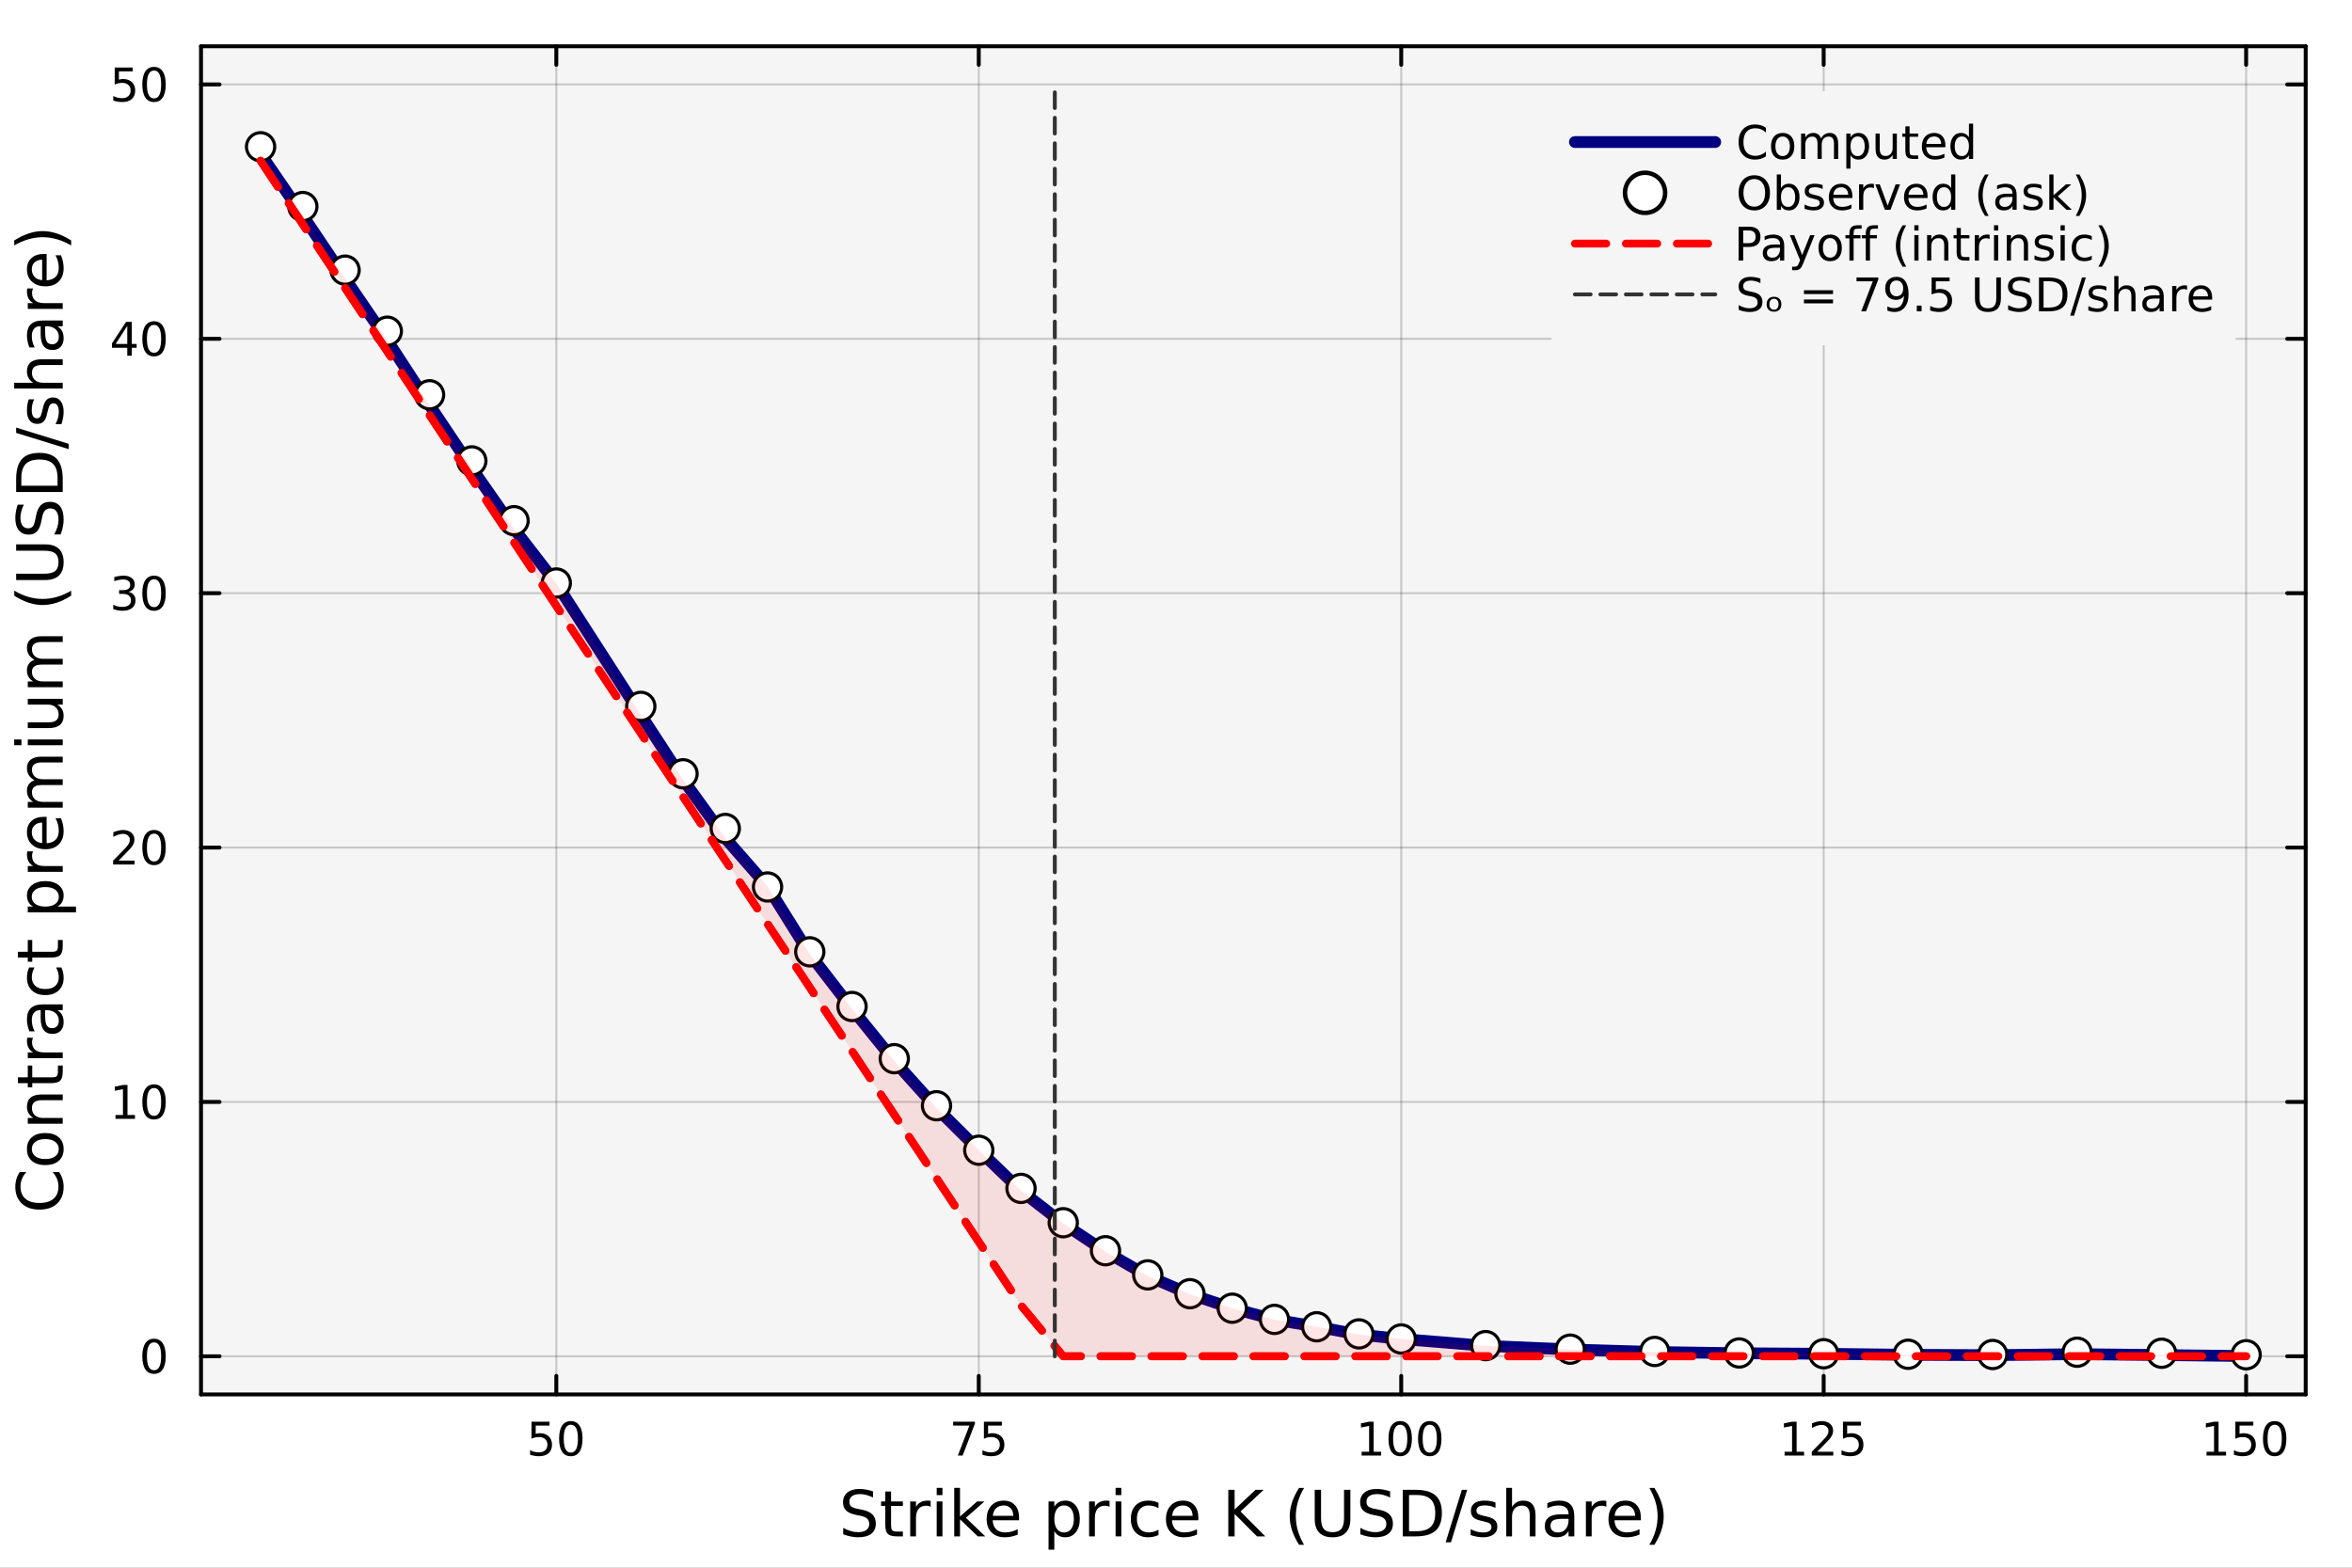 <?xml version="1.0" encoding="utf-8"?>
<svg xmlns="http://www.w3.org/2000/svg" xmlns:xlink="http://www.w3.org/1999/xlink" width="600" height="400" viewBox="0 0 2400 1600">
<rect x="0" y="0" width="2400" height="1600" fill="#808080" stroke="none"/>
<defs>
  <clipPath id="clip850">
    <rect x="0" y="0" width="2400" height="1600"/>
  </clipPath>
</defs>
<path clip-path="url(#clip850)" d="M0 1600 L2400 1600 L2400 8.88178e-14 L0 8.88178e-14  Z" fill="#ffffff" fill-rule="evenodd" fill-opacity="1"/>
<defs>
  <clipPath id="clip851">
    <rect x="480" y="0" width="1681" height="1600"/>
  </clipPath>
</defs>
<path clip-path="url(#clip850)" d="M205.121 1423.18 L2352.76 1423.18 L2352.76 47.244 L205.121 47.244  Z" fill="#f5f5f5" fill-rule="evenodd" fill-opacity="1"/>
<defs>
  <clipPath id="clip852">
    <rect x="205" y="47" width="2149" height="1377"/>
  </clipPath>
</defs>
<polyline clip-path="url(#clip852)" style="stroke:#000000; stroke-linecap:round; stroke-linejoin:round; stroke-width:2; stroke-opacity:0.1; fill:none" points="567.658,1423.18 567.658,47.244 "/>
<polyline clip-path="url(#clip852)" style="stroke:#000000; stroke-linecap:round; stroke-linejoin:round; stroke-width:2; stroke-opacity:0.1; fill:none" points="998.737,1423.18 998.737,47.244 "/>
<polyline clip-path="url(#clip852)" style="stroke:#000000; stroke-linecap:round; stroke-linejoin:round; stroke-width:2; stroke-opacity:0.1; fill:none" points="1429.82,1423.18 1429.82,47.244 "/>
<polyline clip-path="url(#clip852)" style="stroke:#000000; stroke-linecap:round; stroke-linejoin:round; stroke-width:2; stroke-opacity:0.1; fill:none" points="1860.89,1423.18 1860.89,47.244 "/>
<polyline clip-path="url(#clip852)" style="stroke:#000000; stroke-linecap:round; stroke-linejoin:round; stroke-width:2; stroke-opacity:0.1; fill:none" points="2291.97,1423.18 2291.97,47.244 "/>
<polyline clip-path="url(#clip852)" style="stroke:#000000; stroke-linecap:round; stroke-linejoin:round; stroke-width:2; stroke-opacity:0.1; fill:none" points="567.658,1423.18 567.658,47.244 "/>
<polyline clip-path="url(#clip852)" style="stroke:#000000; stroke-linecap:round; stroke-linejoin:round; stroke-width:2; stroke-opacity:0.1; fill:none" points="998.737,1423.18 998.737,47.244 "/>
<polyline clip-path="url(#clip852)" style="stroke:#000000; stroke-linecap:round; stroke-linejoin:round; stroke-width:2; stroke-opacity:0.1; fill:none" points="1429.82,1423.18 1429.82,47.244 "/>
<polyline clip-path="url(#clip852)" style="stroke:#000000; stroke-linecap:round; stroke-linejoin:round; stroke-width:2; stroke-opacity:0.1; fill:none" points="1860.89,1423.18 1860.89,47.244 "/>
<polyline clip-path="url(#clip852)" style="stroke:#000000; stroke-linecap:round; stroke-linejoin:round; stroke-width:2; stroke-opacity:0.1; fill:none" points="2291.97,1423.18 2291.97,47.244 "/>
<polyline clip-path="url(#clip852)" style="stroke:#000000; stroke-linecap:round; stroke-linejoin:round; stroke-width:2; stroke-opacity:0.1; fill:none" points="205.121,1384.24 2352.76,1384.24 "/>
<polyline clip-path="url(#clip852)" style="stroke:#000000; stroke-linecap:round; stroke-linejoin:round; stroke-width:2; stroke-opacity:0.1; fill:none" points="205.121,1124.63 2352.76,1124.63 "/>
<polyline clip-path="url(#clip852)" style="stroke:#000000; stroke-linecap:round; stroke-linejoin:round; stroke-width:2; stroke-opacity:0.1; fill:none" points="205.121,865.017 2352.76,865.017 "/>
<polyline clip-path="url(#clip852)" style="stroke:#000000; stroke-linecap:round; stroke-linejoin:round; stroke-width:2; stroke-opacity:0.1; fill:none" points="205.121,605.407 2352.76,605.407 "/>
<polyline clip-path="url(#clip852)" style="stroke:#000000; stroke-linecap:round; stroke-linejoin:round; stroke-width:2; stroke-opacity:0.1; fill:none" points="205.121,345.796 2352.76,345.796 "/>
<polyline clip-path="url(#clip852)" style="stroke:#000000; stroke-linecap:round; stroke-linejoin:round; stroke-width:2; stroke-opacity:0.1; fill:none" points="205.121,86.186 2352.76,86.186 "/>
<polyline clip-path="url(#clip852)" style="stroke:#000000; stroke-linecap:round; stroke-linejoin:round; stroke-width:2; stroke-opacity:0.1; fill:none" points="205.121,1384.24 2352.76,1384.24 "/>
<polyline clip-path="url(#clip852)" style="stroke:#000000; stroke-linecap:round; stroke-linejoin:round; stroke-width:2; stroke-opacity:0.1; fill:none" points="205.121,1124.63 2352.76,1124.63 "/>
<polyline clip-path="url(#clip852)" style="stroke:#000000; stroke-linecap:round; stroke-linejoin:round; stroke-width:2; stroke-opacity:0.1; fill:none" points="205.121,865.017 2352.76,865.017 "/>
<polyline clip-path="url(#clip852)" style="stroke:#000000; stroke-linecap:round; stroke-linejoin:round; stroke-width:2; stroke-opacity:0.1; fill:none" points="205.121,605.407 2352.76,605.407 "/>
<polyline clip-path="url(#clip852)" style="stroke:#000000; stroke-linecap:round; stroke-linejoin:round; stroke-width:2; stroke-opacity:0.1; fill:none" points="205.121,345.796 2352.76,345.796 "/>
<polyline clip-path="url(#clip852)" style="stroke:#000000; stroke-linecap:round; stroke-linejoin:round; stroke-width:2; stroke-opacity:0.1; fill:none" points="205.121,86.186 2352.76,86.186 "/>
<polyline clip-path="url(#clip850)" style="stroke:#000000; stroke-linecap:round; stroke-linejoin:round; stroke-width:4; stroke-opacity:1; fill:none" points="205.121,1423.18 2352.76,1423.18 "/>
<polyline clip-path="url(#clip850)" style="stroke:#000000; stroke-linecap:round; stroke-linejoin:round; stroke-width:4; stroke-opacity:1; fill:none" points="205.121,47.244 2352.76,47.244 "/>
<polyline clip-path="url(#clip850)" style="stroke:#000000; stroke-linecap:round; stroke-linejoin:round; stroke-width:4; stroke-opacity:1; fill:none" points="567.658,1423.18 567.658,1404.28 "/>
<polyline clip-path="url(#clip850)" style="stroke:#000000; stroke-linecap:round; stroke-linejoin:round; stroke-width:4; stroke-opacity:1; fill:none" points="998.737,1423.18 998.737,1404.28 "/>
<polyline clip-path="url(#clip850)" style="stroke:#000000; stroke-linecap:round; stroke-linejoin:round; stroke-width:4; stroke-opacity:1; fill:none" points="1429.82,1423.18 1429.82,1404.28 "/>
<polyline clip-path="url(#clip850)" style="stroke:#000000; stroke-linecap:round; stroke-linejoin:round; stroke-width:4; stroke-opacity:1; fill:none" points="1860.89,1423.18 1860.89,1404.28 "/>
<polyline clip-path="url(#clip850)" style="stroke:#000000; stroke-linecap:round; stroke-linejoin:round; stroke-width:4; stroke-opacity:1; fill:none" points="2291.97,1423.18 2291.97,1404.28 "/>
<polyline clip-path="url(#clip850)" style="stroke:#000000; stroke-linecap:round; stroke-linejoin:round; stroke-width:4; stroke-opacity:1; fill:none" points="567.658,47.244 567.658,66.142 "/>
<polyline clip-path="url(#clip850)" style="stroke:#000000; stroke-linecap:round; stroke-linejoin:round; stroke-width:4; stroke-opacity:1; fill:none" points="998.737,47.244 998.737,66.142 "/>
<polyline clip-path="url(#clip850)" style="stroke:#000000; stroke-linecap:round; stroke-linejoin:round; stroke-width:4; stroke-opacity:1; fill:none" points="1429.82,47.244 1429.82,66.142 "/>
<polyline clip-path="url(#clip850)" style="stroke:#000000; stroke-linecap:round; stroke-linejoin:round; stroke-width:4; stroke-opacity:1; fill:none" points="1860.89,47.244 1860.89,66.142 "/>
<polyline clip-path="url(#clip850)" style="stroke:#000000; stroke-linecap:round; stroke-linejoin:round; stroke-width:4; stroke-opacity:1; fill:none" points="2291.97,47.244 2291.97,66.142 "/>
<path clip-path="url(#clip850)" d="M542.358 1451.02 L560.714 1451.02 L560.714 1454.96 L546.64 1454.96 L546.64 1463.43 Q547.658 1463.08 548.677 1462.92 Q549.695 1462.73 550.714 1462.73 Q556.501 1462.73 559.881 1465.9 Q563.26 1469.08 563.26 1474.49 Q563.26 1480.07 559.788 1483.17 Q556.316 1486.25 549.996 1486.25 Q547.82 1486.25 545.552 1485.88 Q543.307 1485.51 540.899 1484.77 L540.899 1480.07 Q542.983 1481.2 545.205 1481.76 Q547.427 1482.32 549.904 1482.32 Q553.908 1482.32 556.246 1480.21 Q558.584 1478.1 558.584 1474.49 Q558.584 1470.88 556.246 1468.77 Q553.908 1466.67 549.904 1466.67 Q548.029 1466.67 546.154 1467.08 Q544.302 1467.5 542.358 1468.38 L542.358 1451.02 Z" fill="#000000" fill-rule="nonzero" fill-opacity="1" /><path clip-path="url(#clip850)" d="M582.473 1454.1 Q578.862 1454.1 577.033 1457.66 Q575.228 1461.2 575.228 1468.33 Q575.228 1475.44 577.033 1479.01 Q578.862 1482.55 582.473 1482.55 Q586.107 1482.55 587.913 1479.01 Q589.742 1475.44 589.742 1468.33 Q589.742 1461.2 587.913 1457.66 Q586.107 1454.1 582.473 1454.1 M582.473 1450.39 Q588.283 1450.39 591.339 1455 Q594.417 1459.58 594.417 1468.33 Q594.417 1477.06 591.339 1481.67 Q588.283 1486.25 582.473 1486.25 Q576.663 1486.25 573.584 1481.67 Q570.529 1477.06 570.529 1468.33 Q570.529 1459.58 573.584 1455 Q576.663 1450.39 582.473 1450.39 Z" fill="#000000" fill-rule="nonzero" fill-opacity="1" /><path clip-path="url(#clip850)" d="M972.591 1451.02 L994.814 1451.02 L994.814 1453.01 L982.267 1485.58 L977.383 1485.58 L989.189 1454.96 L972.591 1454.96 L972.591 1451.02 Z" fill="#000000" fill-rule="nonzero" fill-opacity="1" /><path clip-path="url(#clip850)" d="M1003.98 1451.02 L1022.34 1451.02 L1022.34 1454.96 L1008.26 1454.96 L1008.26 1463.43 Q1009.28 1463.08 1010.3 1462.92 Q1011.32 1462.73 1012.34 1462.73 Q1018.12 1462.73 1021.5 1465.9 Q1024.88 1469.08 1024.88 1474.49 Q1024.88 1480.07 1021.41 1483.17 Q1017.94 1486.25 1011.62 1486.25 Q1009.44 1486.25 1007.17 1485.88 Q1004.93 1485.51 1002.52 1484.77 L1002.52 1480.07 Q1004.61 1481.2 1006.83 1481.76 Q1009.05 1482.32 1011.53 1482.32 Q1015.53 1482.32 1017.87 1480.21 Q1020.21 1478.1 1020.21 1474.49 Q1020.21 1470.88 1017.87 1468.77 Q1015.53 1466.67 1011.53 1466.67 Q1009.65 1466.67 1007.78 1467.08 Q1005.92 1467.5 1003.98 1468.38 L1003.98 1451.02 Z" fill="#000000" fill-rule="nonzero" fill-opacity="1" /><path clip-path="url(#clip850)" d="M1389.42 1481.64 L1397.06 1481.64 L1397.06 1455.28 L1388.75 1456.95 L1388.75 1452.69 L1397.02 1451.02 L1401.69 1451.02 L1401.69 1481.64 L1409.33 1481.64 L1409.33 1485.58 L1389.42 1485.58 L1389.42 1481.64 Z" fill="#000000" fill-rule="nonzero" fill-opacity="1" /><path clip-path="url(#clip850)" d="M1428.77 1454.1 Q1425.16 1454.1 1423.33 1457.66 Q1421.53 1461.2 1421.53 1468.33 Q1421.53 1475.44 1423.33 1479.01 Q1425.16 1482.55 1428.77 1482.55 Q1432.41 1482.55 1434.21 1479.01 Q1436.04 1475.44 1436.04 1468.33 Q1436.04 1461.2 1434.21 1457.66 Q1432.41 1454.1 1428.77 1454.1 M1428.77 1450.39 Q1434.58 1450.39 1437.64 1455 Q1440.72 1459.58 1440.72 1468.33 Q1440.72 1477.06 1437.64 1481.67 Q1434.58 1486.25 1428.77 1486.25 Q1422.96 1486.25 1419.89 1481.67 Q1416.83 1477.06 1416.83 1468.33 Q1416.83 1459.58 1419.89 1455 Q1422.96 1450.39 1428.77 1450.39 Z" fill="#000000" fill-rule="nonzero" fill-opacity="1" /><path clip-path="url(#clip850)" d="M1458.94 1454.1 Q1455.33 1454.1 1453.5 1457.66 Q1451.69 1461.2 1451.69 1468.33 Q1451.69 1475.44 1453.5 1479.01 Q1455.33 1482.55 1458.94 1482.55 Q1462.57 1482.55 1464.38 1479.01 Q1466.2 1475.44 1466.2 1468.33 Q1466.2 1461.2 1464.38 1457.66 Q1462.57 1454.1 1458.94 1454.1 M1458.94 1450.39 Q1464.75 1450.39 1467.8 1455 Q1470.88 1459.58 1470.88 1468.33 Q1470.88 1477.06 1467.8 1481.67 Q1464.75 1486.25 1458.94 1486.25 Q1453.13 1486.25 1450.05 1481.67 Q1446.99 1477.06 1446.99 1468.33 Q1446.99 1459.58 1450.05 1455 Q1453.13 1450.39 1458.94 1450.39 Z" fill="#000000" fill-rule="nonzero" fill-opacity="1" /><path clip-path="url(#clip850)" d="M1821 1481.64 L1828.64 1481.64 L1828.64 1455.28 L1820.33 1456.95 L1820.33 1452.69 L1828.59 1451.02 L1833.27 1451.02 L1833.27 1481.64 L1840.91 1481.64 L1840.91 1485.58 L1821 1485.58 L1821 1481.64 Z" fill="#000000" fill-rule="nonzero" fill-opacity="1" /><path clip-path="url(#clip850)" d="M1854.38 1481.64 L1870.7 1481.64 L1870.7 1485.58 L1848.75 1485.58 L1848.75 1481.64 Q1851.42 1478.89 1856 1474.26 Q1860.61 1469.61 1861.79 1468.27 Q1864.03 1465.74 1864.91 1464.01 Q1865.81 1462.25 1865.81 1460.56 Q1865.81 1457.8 1863.87 1456.07 Q1861.95 1454.33 1858.85 1454.33 Q1856.65 1454.33 1854.19 1455.09 Q1851.76 1455.86 1848.99 1457.41 L1848.99 1452.69 Q1851.81 1451.55 1854.26 1450.97 Q1856.72 1450.39 1858.75 1450.39 Q1864.12 1450.39 1867.32 1453.08 Q1870.51 1455.77 1870.51 1460.26 Q1870.51 1462.39 1869.7 1464.31 Q1868.92 1466.2 1866.81 1468.8 Q1866.23 1469.47 1863.13 1472.69 Q1860.03 1475.88 1854.38 1481.64 Z" fill="#000000" fill-rule="nonzero" fill-opacity="1" /><path clip-path="url(#clip850)" d="M1880.56 1451.02 L1898.92 1451.02 L1898.92 1454.96 L1884.84 1454.96 L1884.84 1463.43 Q1885.86 1463.08 1886.88 1462.92 Q1887.9 1462.73 1888.92 1462.73 Q1894.7 1462.73 1898.08 1465.9 Q1901.46 1469.08 1901.46 1474.49 Q1901.46 1480.07 1897.99 1483.17 Q1894.52 1486.25 1888.2 1486.25 Q1886.02 1486.25 1883.75 1485.88 Q1881.51 1485.51 1879.1 1484.77 L1879.1 1480.07 Q1881.18 1481.2 1883.41 1481.76 Q1885.63 1482.32 1888.11 1482.32 Q1892.11 1482.32 1894.45 1480.21 Q1896.79 1478.1 1896.79 1474.49 Q1896.79 1470.88 1894.45 1468.77 Q1892.11 1466.67 1888.11 1466.67 Q1886.23 1466.67 1884.36 1467.08 Q1882.5 1467.5 1880.56 1468.38 L1880.56 1451.02 Z" fill="#000000" fill-rule="nonzero" fill-opacity="1" /><path clip-path="url(#clip850)" d="M2251.58 1481.64 L2259.22 1481.64 L2259.22 1455.28 L2250.91 1456.95 L2250.91 1452.69 L2259.17 1451.02 L2263.85 1451.02 L2263.85 1481.64 L2271.49 1481.64 L2271.49 1485.58 L2251.58 1485.58 L2251.58 1481.64 Z" fill="#000000" fill-rule="nonzero" fill-opacity="1" /><path clip-path="url(#clip850)" d="M2280.98 1451.02 L2299.33 1451.02 L2299.33 1454.96 L2285.26 1454.96 L2285.26 1463.43 Q2286.28 1463.08 2287.3 1462.92 Q2288.32 1462.73 2289.33 1462.73 Q2295.12 1462.73 2298.5 1465.9 Q2301.88 1469.08 2301.88 1474.49 Q2301.88 1480.07 2298.41 1483.17 Q2294.94 1486.25 2288.62 1486.25 Q2286.44 1486.25 2284.17 1485.88 Q2281.93 1485.51 2279.52 1484.77 L2279.52 1480.07 Q2281.6 1481.2 2283.83 1481.76 Q2286.05 1482.32 2288.52 1482.32 Q2292.53 1482.32 2294.87 1480.21 Q2297.21 1478.1 2297.21 1474.49 Q2297.21 1470.88 2294.87 1468.77 Q2292.53 1466.67 2288.52 1466.67 Q2286.65 1466.67 2284.77 1467.08 Q2282.92 1467.5 2280.98 1468.38 L2280.98 1451.02 Z" fill="#000000" fill-rule="nonzero" fill-opacity="1" /><path clip-path="url(#clip850)" d="M2321.09 1454.1 Q2317.48 1454.1 2315.65 1457.66 Q2313.85 1461.2 2313.85 1468.33 Q2313.85 1475.44 2315.65 1479.01 Q2317.48 1482.55 2321.09 1482.55 Q2324.73 1482.55 2326.53 1479.01 Q2328.36 1475.44 2328.36 1468.33 Q2328.36 1461.2 2326.53 1457.66 Q2324.73 1454.1 2321.09 1454.1 M2321.09 1450.39 Q2326.9 1450.39 2329.96 1455 Q2333.04 1459.58 2333.04 1468.33 Q2333.04 1477.06 2329.96 1481.67 Q2326.9 1486.25 2321.09 1486.25 Q2315.28 1486.25 2312.21 1481.67 Q2309.15 1477.06 2309.15 1468.33 Q2309.15 1459.58 2312.21 1455 Q2315.28 1450.39 2321.09 1450.39 Z" fill="#000000" fill-rule="nonzero" fill-opacity="1" /><path clip-path="url(#clip850)" d="M890.821 1522.08 L890.821 1528.35 Q887.161 1526.6 883.915 1525.74 Q880.668 1524.88 877.644 1524.88 Q872.393 1524.88 869.528 1526.92 Q866.695 1528.96 866.695 1532.71 Q866.695 1535.87 868.573 1537.49 Q870.483 1539.08 875.766 1540.07 L879.649 1540.86 Q886.843 1542.23 890.248 1545.7 Q893.686 1549.14 893.686 1554.93 Q893.686 1561.84 889.039 1565.4 Q884.424 1568.97 875.48 1568.97 Q872.106 1568.97 868.287 1568.2 Q864.499 1567.44 860.425 1565.94 L860.425 1559.32 Q864.34 1561.52 868.096 1562.63 Q871.852 1563.75 875.48 1563.75 Q880.986 1563.75 883.978 1561.58 Q886.97 1559.42 886.97 1555.41 Q886.97 1551.91 884.806 1549.93 Q882.673 1547.96 877.772 1546.97 L873.857 1546.21 Q866.663 1544.78 863.449 1541.72 Q860.234 1538.67 860.234 1533.22 Q860.234 1526.92 864.658 1523.29 Q869.114 1519.66 876.912 1519.66 Q880.254 1519.66 883.724 1520.27 Q887.193 1520.87 890.821 1522.08 Z" fill="#000000" fill-rule="nonzero" fill-opacity="1" /><path clip-path="url(#clip850)" d="M909.25 1522.27 L909.25 1532.4 L921.313 1532.4 L921.313 1536.95 L909.25 1536.95 L909.25 1556.3 Q909.25 1560.66 910.428 1561.9 Q911.637 1563.14 915.297 1563.14 L921.313 1563.14 L921.313 1568.04 L915.297 1568.04 Q908.518 1568.04 905.94 1565.53 Q903.362 1562.98 903.362 1556.3 L903.362 1536.95 L899.065 1536.95 L899.065 1532.4 L903.362 1532.4 L903.362 1522.27 L909.25 1522.27 Z" fill="#000000" fill-rule="nonzero" fill-opacity="1" /><path clip-path="url(#clip850)" d="M949.672 1537.87 Q948.686 1537.3 947.508 1537.04 Q946.362 1536.76 944.962 1536.76 Q939.996 1536.76 937.323 1540 Q934.681 1543.22 934.681 1549.27 L934.681 1568.04 L928.793 1568.04 L928.793 1532.4 L934.681 1532.4 L934.681 1537.93 Q936.527 1534.69 939.487 1533.13 Q942.447 1531.54 946.68 1531.54 Q947.285 1531.54 948.017 1531.63 Q948.749 1531.7 949.64 1531.85 L949.672 1537.87 Z" fill="#000000" fill-rule="nonzero" fill-opacity="1" /><path clip-path="url(#clip850)" d="M955.815 1532.4 L961.672 1532.4 L961.672 1568.04 L955.815 1568.04 L955.815 1532.4 M955.815 1518.52 L961.672 1518.52 L961.672 1525.93 L955.815 1525.93 L955.815 1518.52 Z" fill="#000000" fill-rule="nonzero" fill-opacity="1" /><path clip-path="url(#clip850)" d="M973.703 1518.52 L979.591 1518.52 L979.591 1547.77 L997.065 1532.4 L1004.54 1532.4 L985.639 1549.07 L1005.34 1568.04 L997.702 1568.04 L979.591 1550.63 L979.591 1568.04 L973.703 1568.04 L973.703 1518.52 Z" fill="#000000" fill-rule="nonzero" fill-opacity="1" /><path clip-path="url(#clip850)" d="M1039.84 1548.76 L1039.84 1551.62 L1012.92 1551.62 Q1013.3 1557.67 1016.54 1560.85 Q1019.82 1564 1025.65 1564 Q1029.02 1564 1032.17 1563.17 Q1035.35 1562.35 1038.47 1560.69 L1038.47 1566.23 Q1035.32 1567.57 1032.01 1568.27 Q1028.7 1568.97 1025.3 1568.97 Q1016.77 1568.97 1011.77 1564 Q1006.8 1559.04 1006.8 1550.57 Q1006.8 1541.82 1011.52 1536.69 Q1016.26 1531.54 1024.28 1531.54 Q1031.47 1531.54 1035.64 1536.18 Q1039.84 1540.8 1039.84 1548.76 M1033.99 1547.04 Q1033.92 1542.23 1031.28 1539.37 Q1028.67 1536.5 1024.34 1536.5 Q1019.44 1536.5 1016.48 1539.27 Q1013.55 1542.04 1013.11 1547.07 L1033.99 1547.04 Z" fill="#000000" fill-rule="nonzero" fill-opacity="1" /><path clip-path="url(#clip850)" d="M1075.84 1562.7 L1075.84 1581.6 L1069.95 1581.6 L1069.95 1532.4 L1075.84 1532.4 L1075.84 1537.81 Q1077.69 1534.62 1080.49 1533.1 Q1083.32 1531.54 1087.24 1531.54 Q1093.73 1531.54 1097.77 1536.69 Q1101.84 1541.85 1101.84 1550.25 Q1101.84 1558.65 1097.77 1563.81 Q1093.73 1568.97 1087.24 1568.97 Q1083.32 1568.97 1080.49 1567.44 Q1077.69 1565.88 1075.84 1562.7 M1095.77 1550.25 Q1095.77 1543.79 1093.09 1540.13 Q1090.45 1536.44 1085.8 1536.44 Q1081.16 1536.44 1078.48 1540.13 Q1075.84 1543.79 1075.84 1550.25 Q1075.84 1556.71 1078.48 1560.4 Q1081.16 1564.07 1085.8 1564.07 Q1090.45 1564.07 1093.09 1560.4 Q1095.77 1556.71 1095.77 1550.25 Z" fill="#000000" fill-rule="nonzero" fill-opacity="1" /><path clip-path="url(#clip850)" d="M1132.21 1537.87 Q1131.22 1537.3 1130.04 1537.04 Q1128.9 1536.76 1127.5 1536.76 Q1122.53 1536.76 1119.86 1540 Q1117.22 1543.22 1117.22 1549.27 L1117.22 1568.04 L1111.33 1568.04 L1111.33 1532.4 L1117.22 1532.4 L1117.22 1537.93 Q1119.06 1534.69 1122.02 1533.13 Q1124.98 1531.54 1129.22 1531.54 Q1129.82 1531.54 1130.55 1531.63 Q1131.29 1531.7 1132.18 1531.85 L1132.21 1537.87 Z" fill="#000000" fill-rule="nonzero" fill-opacity="1" /><path clip-path="url(#clip850)" d="M1138.35 1532.4 L1144.21 1532.4 L1144.21 1568.04 L1138.35 1568.04 L1138.35 1532.4 M1138.35 1518.52 L1144.21 1518.52 L1144.21 1525.93 L1138.35 1525.93 L1138.35 1518.52 Z" fill="#000000" fill-rule="nonzero" fill-opacity="1" /><path clip-path="url(#clip850)" d="M1182.12 1533.76 L1182.12 1539.24 Q1179.63 1537.87 1177.12 1537.2 Q1174.64 1536.5 1172.09 1536.5 Q1166.39 1536.5 1163.24 1540.13 Q1160.09 1543.73 1160.09 1550.25 Q1160.09 1556.78 1163.24 1560.4 Q1166.39 1564 1172.09 1564 Q1174.64 1564 1177.12 1563.33 Q1179.63 1562.63 1182.12 1561.26 L1182.12 1566.68 Q1179.67 1567.82 1177.02 1568.39 Q1174.41 1568.97 1171.45 1568.97 Q1163.4 1568.97 1158.66 1563.91 Q1153.92 1558.85 1153.92 1550.25 Q1153.92 1541.53 1158.69 1536.53 Q1163.5 1531.54 1171.84 1531.54 Q1174.54 1531.54 1177.12 1532.11 Q1179.7 1532.65 1182.12 1533.76 Z" fill="#000000" fill-rule="nonzero" fill-opacity="1" /><path clip-path="url(#clip850)" d="M1222.79 1548.76 L1222.79 1551.62 L1195.87 1551.62 Q1196.25 1557.67 1199.49 1560.85 Q1202.77 1564 1208.6 1564 Q1211.97 1564 1215.12 1563.17 Q1218.31 1562.35 1221.42 1560.69 L1221.42 1566.23 Q1218.27 1567.57 1214.96 1568.27 Q1211.65 1568.97 1208.25 1568.97 Q1199.72 1568.97 1194.72 1564 Q1189.75 1559.04 1189.75 1550.57 Q1189.75 1541.82 1194.47 1536.69 Q1199.21 1531.54 1207.23 1531.54 Q1214.42 1531.54 1218.59 1536.18 Q1222.79 1540.8 1222.79 1548.76 M1216.94 1547.04 Q1216.87 1542.23 1214.23 1539.37 Q1211.62 1536.5 1207.29 1536.5 Q1202.39 1536.5 1199.43 1539.27 Q1196.5 1542.04 1196.06 1547.07 L1216.94 1547.04 Z" fill="#000000" fill-rule="nonzero" fill-opacity="1" /><path clip-path="url(#clip850)" d="M1253.38 1520.52 L1259.81 1520.52 L1259.81 1540.61 L1281.13 1520.52 L1289.41 1520.52 L1265.83 1542.68 L1291.1 1568.04 L1282.63 1568.04 L1259.81 1545.16 L1259.81 1568.04 L1253.38 1568.04 L1253.38 1520.52 Z" fill="#000000" fill-rule="nonzero" fill-opacity="1" /><path clip-path="url(#clip850)" d="M1330.66 1518.58 Q1326.39 1525.9 1324.33 1533.06 Q1322.26 1540.23 1322.26 1547.58 Q1322.26 1554.93 1324.33 1562.16 Q1326.43 1569.35 1330.66 1576.64 L1325.57 1576.64 Q1320.79 1569.16 1318.41 1561.93 Q1316.05 1554.71 1316.05 1547.58 Q1316.05 1540.48 1318.41 1533.29 Q1320.76 1526.09 1325.57 1518.58 L1330.66 1518.58 Z" fill="#000000" fill-rule="nonzero" fill-opacity="1" /><path clip-path="url(#clip850)" d="M1341.55 1520.52 L1348.01 1520.52 L1348.01 1549.39 Q1348.01 1557.03 1350.78 1560.4 Q1353.54 1563.75 1359.75 1563.75 Q1365.93 1563.75 1368.69 1560.4 Q1371.46 1557.03 1371.46 1549.39 L1371.46 1520.52 L1377.93 1520.52 L1377.93 1550.19 Q1377.93 1559.48 1373.31 1564.22 Q1368.73 1568.97 1359.75 1568.97 Q1350.74 1568.97 1346.13 1564.22 Q1341.55 1559.48 1341.55 1550.19 L1341.55 1520.52 Z" fill="#000000" fill-rule="nonzero" fill-opacity="1" /><path clip-path="url(#clip850)" d="M1418.47 1522.08 L1418.47 1528.35 Q1414.81 1526.6 1411.57 1525.74 Q1408.32 1524.88 1405.3 1524.88 Q1400.05 1524.88 1397.18 1526.92 Q1394.35 1528.96 1394.35 1532.71 Q1394.35 1535.87 1396.23 1537.49 Q1398.14 1539.08 1403.42 1540.07 L1407.3 1540.86 Q1414.5 1542.23 1417.9 1545.7 Q1421.34 1549.14 1421.34 1554.93 Q1421.34 1561.84 1416.69 1565.4 Q1412.08 1568.97 1403.13 1568.97 Q1399.76 1568.97 1395.94 1568.2 Q1392.15 1567.44 1388.08 1565.94 L1388.08 1559.32 Q1391.99 1561.52 1395.75 1562.63 Q1399.5 1563.75 1403.13 1563.75 Q1408.64 1563.75 1411.63 1561.58 Q1414.62 1559.42 1414.62 1555.41 Q1414.62 1551.91 1412.46 1549.93 Q1410.33 1547.96 1405.43 1546.97 L1401.51 1546.21 Q1394.32 1544.78 1391.1 1541.72 Q1387.89 1538.67 1387.89 1533.22 Q1387.89 1526.92 1392.31 1523.29 Q1396.77 1519.66 1404.57 1519.66 Q1407.91 1519.66 1411.38 1520.27 Q1414.85 1520.87 1418.47 1522.08 Z" fill="#000000" fill-rule="nonzero" fill-opacity="1" /><path clip-path="url(#clip850)" d="M1437.79 1525.81 L1437.79 1562.76 L1445.56 1562.76 Q1455.4 1562.76 1459.95 1558.3 Q1464.53 1553.85 1464.53 1544.24 Q1464.53 1534.69 1459.95 1530.26 Q1455.4 1525.81 1445.56 1525.81 L1437.79 1525.81 M1431.37 1520.52 L1444.57 1520.52 Q1458.39 1520.52 1464.85 1526.28 Q1471.31 1532.01 1471.31 1544.24 Q1471.31 1556.52 1464.82 1562.28 Q1458.32 1568.04 1444.57 1568.04 L1431.37 1568.04 L1431.37 1520.52 Z" fill="#000000" fill-rule="nonzero" fill-opacity="1" /><path clip-path="url(#clip850)" d="M1491.71 1520.52 L1497.12 1520.52 L1480.57 1574.09 L1475.16 1574.09 L1491.71 1520.52 Z" fill="#000000" fill-rule="nonzero" fill-opacity="1" /><path clip-path="url(#clip850)" d="M1525.99 1533.45 L1525.99 1538.98 Q1523.51 1537.71 1520.84 1537.07 Q1518.16 1536.44 1515.3 1536.44 Q1510.94 1536.44 1508.74 1537.77 Q1506.58 1539.11 1506.58 1541.79 Q1506.58 1543.82 1508.14 1545 Q1509.7 1546.15 1514.41 1547.2 L1516.41 1547.64 Q1522.65 1548.98 1525.26 1551.43 Q1527.9 1553.85 1527.9 1558.21 Q1527.9 1563.17 1523.95 1566.07 Q1520.04 1568.97 1513.16 1568.97 Q1510.3 1568.97 1507.18 1568.39 Q1504.09 1567.85 1500.66 1566.74 L1500.66 1560.69 Q1503.9 1562.38 1507.05 1563.24 Q1510.2 1564.07 1513.29 1564.07 Q1517.43 1564.07 1519.66 1562.66 Q1521.89 1561.23 1521.89 1558.65 Q1521.89 1556.27 1520.26 1554.99 Q1518.67 1553.72 1513.23 1552.54 L1511.19 1552.07 Q1505.75 1550.92 1503.33 1548.56 Q1500.91 1546.18 1500.91 1542.04 Q1500.91 1537.01 1504.48 1534.27 Q1508.04 1531.54 1514.6 1531.54 Q1517.84 1531.54 1520.71 1532.01 Q1523.57 1532.49 1525.99 1533.45 Z" fill="#000000" fill-rule="nonzero" fill-opacity="1" /><path clip-path="url(#clip850)" d="M1566.86 1546.53 L1566.86 1568.04 L1561 1568.04 L1561 1546.72 Q1561 1541.66 1559.03 1539.14 Q1557.06 1536.63 1553.11 1536.63 Q1548.37 1536.63 1545.63 1539.65 Q1542.89 1542.68 1542.89 1547.9 L1542.89 1568.04 L1537 1568.04 L1537 1518.52 L1542.89 1518.52 L1542.89 1537.93 Q1544.99 1534.72 1547.83 1533.13 Q1550.69 1531.54 1554.41 1531.54 Q1560.56 1531.54 1563.71 1535.36 Q1566.86 1539.14 1566.86 1546.53 Z" fill="#000000" fill-rule="nonzero" fill-opacity="1" /><path clip-path="url(#clip850)" d="M1594.74 1550.12 Q1587.64 1550.12 1584.91 1551.75 Q1582.17 1553.37 1582.17 1557.29 Q1582.17 1560.4 1584.21 1562.25 Q1586.27 1564.07 1589.81 1564.07 Q1594.68 1564.07 1597.61 1560.63 Q1600.57 1557.16 1600.57 1551.43 L1600.57 1550.12 L1594.74 1550.12 M1606.42 1547.71 L1606.42 1568.04 L1600.57 1568.04 L1600.57 1562.63 Q1598.56 1565.88 1595.57 1567.44 Q1592.58 1568.97 1588.25 1568.97 Q1582.77 1568.97 1579.53 1565.91 Q1576.31 1562.82 1576.31 1557.67 Q1576.31 1551.65 1580.32 1548.6 Q1584.37 1545.54 1592.35 1545.54 L1600.57 1545.54 L1600.57 1544.97 Q1600.57 1540.93 1597.89 1538.73 Q1595.25 1536.5 1590.44 1536.5 Q1587.39 1536.5 1584.49 1537.23 Q1581.6 1537.97 1578.92 1539.43 L1578.92 1534.02 Q1582.14 1532.78 1585.16 1532.17 Q1588.18 1531.54 1591.05 1531.54 Q1598.78 1531.54 1602.6 1535.55 Q1606.42 1539.56 1606.42 1547.71 Z" fill="#000000" fill-rule="nonzero" fill-opacity="1" /><path clip-path="url(#clip850)" d="M1639.14 1537.87 Q1638.16 1537.3 1636.98 1537.04 Q1635.83 1536.76 1634.43 1536.76 Q1629.47 1536.76 1626.79 1540 Q1624.15 1543.22 1624.15 1549.27 L1624.15 1568.04 L1618.26 1568.04 L1618.26 1532.4 L1624.15 1532.4 L1624.15 1537.93 Q1626 1534.69 1628.96 1533.13 Q1631.92 1531.54 1636.15 1531.54 Q1636.75 1531.54 1637.49 1531.63 Q1638.22 1531.7 1639.11 1531.85 L1639.14 1537.87 Z" fill="#000000" fill-rule="nonzero" fill-opacity="1" /><path clip-path="url(#clip850)" d="M1674.34 1548.76 L1674.34 1551.62 L1647.42 1551.62 Q1647.8 1557.67 1651.05 1560.85 Q1654.32 1564 1660.15 1564 Q1663.52 1564 1666.67 1563.17 Q1669.86 1562.35 1672.98 1560.69 L1672.98 1566.23 Q1669.82 1567.57 1666.51 1568.27 Q1663.2 1568.97 1659.8 1568.97 Q1651.27 1568.97 1646.27 1564 Q1641.31 1559.04 1641.31 1550.57 Q1641.31 1541.82 1646.02 1536.69 Q1650.76 1531.54 1658.78 1531.54 Q1665.97 1531.54 1670.14 1536.18 Q1674.34 1540.8 1674.34 1548.76 M1668.49 1547.04 Q1668.42 1542.23 1665.78 1539.37 Q1663.17 1536.5 1658.84 1536.5 Q1653.94 1536.5 1650.98 1539.27 Q1648.05 1542.04 1647.61 1547.07 L1668.49 1547.04 Z" fill="#000000" fill-rule="nonzero" fill-opacity="1" /><path clip-path="url(#clip850)" d="M1683.03 1518.58 L1688.13 1518.58 Q1692.9 1526.09 1695.26 1533.29 Q1697.64 1540.48 1697.64 1547.58 Q1697.64 1554.71 1695.26 1561.93 Q1692.9 1569.16 1688.13 1576.64 L1683.03 1576.64 Q1687.27 1569.35 1689.34 1562.16 Q1691.44 1554.93 1691.44 1547.58 Q1691.44 1540.23 1689.34 1533.06 Q1687.27 1525.9 1683.03 1518.58 Z" fill="#000000" fill-rule="nonzero" fill-opacity="1" /><polyline clip-path="url(#clip850)" style="stroke:#000000; stroke-linecap:round; stroke-linejoin:round; stroke-width:4; stroke-opacity:1; fill:none" points="205.121,1423.18 205.121,47.244 "/>
<polyline clip-path="url(#clip850)" style="stroke:#000000; stroke-linecap:round; stroke-linejoin:round; stroke-width:4; stroke-opacity:1; fill:none" points="2352.76,1423.18 2352.76,47.244 "/>
<polyline clip-path="url(#clip850)" style="stroke:#000000; stroke-linecap:round; stroke-linejoin:round; stroke-width:4; stroke-opacity:1; fill:none" points="205.121,1384.24 224.019,1384.24 "/>
<polyline clip-path="url(#clip850)" style="stroke:#000000; stroke-linecap:round; stroke-linejoin:round; stroke-width:4; stroke-opacity:1; fill:none" points="205.121,1124.63 224.019,1124.63 "/>
<polyline clip-path="url(#clip850)" style="stroke:#000000; stroke-linecap:round; stroke-linejoin:round; stroke-width:4; stroke-opacity:1; fill:none" points="205.121,865.017 224.019,865.017 "/>
<polyline clip-path="url(#clip850)" style="stroke:#000000; stroke-linecap:round; stroke-linejoin:round; stroke-width:4; stroke-opacity:1; fill:none" points="205.121,605.407 224.019,605.407 "/>
<polyline clip-path="url(#clip850)" style="stroke:#000000; stroke-linecap:round; stroke-linejoin:round; stroke-width:4; stroke-opacity:1; fill:none" points="205.121,345.796 224.019,345.796 "/>
<polyline clip-path="url(#clip850)" style="stroke:#000000; stroke-linecap:round; stroke-linejoin:round; stroke-width:4; stroke-opacity:1; fill:none" points="205.121,86.186 224.019,86.186 "/>
<polyline clip-path="url(#clip850)" style="stroke:#000000; stroke-linecap:round; stroke-linejoin:round; stroke-width:4; stroke-opacity:1; fill:none" points="2352.76,1384.24 2333.86,1384.24 "/>
<polyline clip-path="url(#clip850)" style="stroke:#000000; stroke-linecap:round; stroke-linejoin:round; stroke-width:4; stroke-opacity:1; fill:none" points="2352.76,1124.63 2333.86,1124.63 "/>
<polyline clip-path="url(#clip850)" style="stroke:#000000; stroke-linecap:round; stroke-linejoin:round; stroke-width:4; stroke-opacity:1; fill:none" points="2352.76,865.017 2333.86,865.017 "/>
<polyline clip-path="url(#clip850)" style="stroke:#000000; stroke-linecap:round; stroke-linejoin:round; stroke-width:4; stroke-opacity:1; fill:none" points="2352.76,605.407 2333.86,605.407 "/>
<polyline clip-path="url(#clip850)" style="stroke:#000000; stroke-linecap:round; stroke-linejoin:round; stroke-width:4; stroke-opacity:1; fill:none" points="2352.76,345.796 2333.86,345.796 "/>
<polyline clip-path="url(#clip850)" style="stroke:#000000; stroke-linecap:round; stroke-linejoin:round; stroke-width:4; stroke-opacity:1; fill:none" points="2352.76,86.186 2333.86,86.186 "/>
<path clip-path="url(#clip850)" d="M157.177 1370.04 Q153.566 1370.04 151.737 1373.6 Q149.931 1377.14 149.931 1384.27 Q149.931 1391.38 151.737 1394.94 Q153.566 1398.49 157.177 1398.49 Q160.811 1398.49 162.616 1394.94 Q164.445 1391.38 164.445 1384.27 Q164.445 1377.14 162.616 1373.6 Q160.811 1370.04 157.177 1370.04 M157.177 1366.33 Q162.987 1366.33 166.042 1370.94 Q169.121 1375.52 169.121 1384.27 Q169.121 1393 166.042 1397.61 Q162.987 1402.19 157.177 1402.19 Q151.366 1402.19 148.288 1397.61 Q145.232 1393 145.232 1384.27 Q145.232 1375.52 148.288 1370.94 Q151.366 1366.33 157.177 1366.33 Z" fill="#000000" fill-rule="nonzero" fill-opacity="1" /><path clip-path="url(#clip850)" d="M117.825 1137.97 L125.464 1137.97 L125.464 1111.61 L117.154 1113.27 L117.154 1109.01 L125.418 1107.35 L130.093 1107.35 L130.093 1137.97 L137.732 1137.97 L137.732 1141.91 L117.825 1141.91 L117.825 1137.97 Z" fill="#000000" fill-rule="nonzero" fill-opacity="1" /><path clip-path="url(#clip850)" d="M157.177 1110.43 Q153.566 1110.43 151.737 1113.99 Q149.931 1117.53 149.931 1124.66 Q149.931 1131.77 151.737 1135.33 Q153.566 1138.88 157.177 1138.88 Q160.811 1138.88 162.616 1135.33 Q164.445 1131.77 164.445 1124.66 Q164.445 1117.53 162.616 1113.99 Q160.811 1110.43 157.177 1110.43 M157.177 1106.72 Q162.987 1106.72 166.042 1111.33 Q169.121 1115.91 169.121 1124.66 Q169.121 1133.39 166.042 1138 Q162.987 1142.58 157.177 1142.58 Q151.366 1142.58 148.288 1138 Q145.232 1133.39 145.232 1124.66 Q145.232 1115.91 148.288 1111.33 Q151.366 1106.72 157.177 1106.72 Z" fill="#000000" fill-rule="nonzero" fill-opacity="1" /><path clip-path="url(#clip850)" d="M121.043 878.362 L137.362 878.362 L137.362 882.297 L115.418 882.297 L115.418 878.362 Q118.08 875.607 122.663 870.978 Q127.269 866.325 128.45 864.983 Q130.695 862.459 131.575 860.723 Q132.478 858.964 132.478 857.274 Q132.478 854.52 130.533 852.783 Q128.612 851.047 125.51 851.047 Q123.311 851.047 120.857 851.811 Q118.427 852.575 115.649 854.126 L115.649 849.404 Q118.473 848.27 120.927 847.691 Q123.38 847.112 125.418 847.112 Q130.788 847.112 133.982 849.797 Q137.177 852.483 137.177 856.973 Q137.177 859.103 136.367 861.024 Q135.579 862.922 133.473 865.515 Q132.894 866.186 129.792 869.404 Q126.691 872.598 121.043 878.362 Z" fill="#000000" fill-rule="nonzero" fill-opacity="1" /><path clip-path="url(#clip850)" d="M157.177 850.816 Q153.566 850.816 151.737 854.381 Q149.931 857.922 149.931 865.052 Q149.931 872.158 151.737 875.723 Q153.566 879.265 157.177 879.265 Q160.811 879.265 162.616 875.723 Q164.445 872.158 164.445 865.052 Q164.445 857.922 162.616 854.381 Q160.811 850.816 157.177 850.816 M157.177 847.112 Q162.987 847.112 166.042 851.719 Q169.121 856.302 169.121 865.052 Q169.121 873.779 166.042 878.385 Q162.987 882.969 157.177 882.969 Q151.366 882.969 148.288 878.385 Q145.232 873.779 145.232 865.052 Q145.232 856.302 148.288 851.719 Q151.366 847.112 157.177 847.112 Z" fill="#000000" fill-rule="nonzero" fill-opacity="1" /><path clip-path="url(#clip850)" d="M131.181 604.053 Q134.538 604.77 136.413 607.039 Q138.311 609.307 138.311 612.64 Q138.311 617.756 134.792 620.557 Q131.274 623.358 124.793 623.358 Q122.617 623.358 120.302 622.918 Q118.01 622.502 115.556 621.645 L115.556 617.131 Q117.501 618.265 119.816 618.844 Q122.13 619.423 124.654 619.423 Q129.052 619.423 131.343 617.687 Q133.658 615.951 133.658 612.64 Q133.658 609.585 131.505 607.872 Q129.376 606.136 125.556 606.136 L121.529 606.136 L121.529 602.293 L125.742 602.293 Q129.191 602.293 131.019 600.928 Q132.848 599.539 132.848 596.946 Q132.848 594.284 130.95 592.872 Q129.075 591.437 125.556 591.437 Q123.635 591.437 121.436 591.854 Q119.237 592.27 116.598 593.15 L116.598 588.983 Q119.26 588.242 121.575 587.872 Q123.913 587.502 125.973 587.502 Q131.297 587.502 134.399 589.932 Q137.501 592.34 137.501 596.46 Q137.501 599.33 135.857 601.321 Q134.214 603.289 131.181 604.053 Z" fill="#000000" fill-rule="nonzero" fill-opacity="1" /><path clip-path="url(#clip850)" d="M157.177 591.205 Q153.566 591.205 151.737 594.77 Q149.931 598.312 149.931 605.441 Q149.931 612.548 151.737 616.113 Q153.566 619.654 157.177 619.654 Q160.811 619.654 162.616 616.113 Q164.445 612.548 164.445 605.441 Q164.445 598.312 162.616 594.77 Q160.811 591.205 157.177 591.205 M157.177 587.502 Q162.987 587.502 166.042 592.108 Q169.121 596.691 169.121 605.441 Q169.121 614.168 166.042 618.775 Q162.987 623.358 157.177 623.358 Q151.366 623.358 148.288 618.775 Q145.232 614.168 145.232 605.441 Q145.232 596.691 148.288 592.108 Q151.366 587.502 157.177 587.502 Z" fill="#000000" fill-rule="nonzero" fill-opacity="1" /><path clip-path="url(#clip850)" d="M129.862 332.59 L118.056 351.039 L129.862 351.039 L129.862 332.59 M128.635 328.516 L134.515 328.516 L134.515 351.039 L139.445 351.039 L139.445 354.928 L134.515 354.928 L134.515 363.076 L129.862 363.076 L129.862 354.928 L114.26 354.928 L114.26 350.414 L128.635 328.516 Z" fill="#000000" fill-rule="nonzero" fill-opacity="1" /><path clip-path="url(#clip850)" d="M157.177 331.595 Q153.566 331.595 151.737 335.16 Q149.931 338.701 149.931 345.831 Q149.931 352.937 151.737 356.502 Q153.566 360.044 157.177 360.044 Q160.811 360.044 162.616 356.502 Q164.445 352.937 164.445 345.831 Q164.445 338.701 162.616 335.16 Q160.811 331.595 157.177 331.595 M157.177 327.891 Q162.987 327.891 166.042 332.498 Q169.121 337.081 169.121 345.831 Q169.121 354.558 166.042 359.164 Q162.987 363.747 157.177 363.747 Q151.366 363.747 148.288 359.164 Q145.232 354.558 145.232 345.831 Q145.232 337.081 148.288 332.498 Q151.366 327.891 157.177 327.891 Z" fill="#000000" fill-rule="nonzero" fill-opacity="1" /><path clip-path="url(#clip850)" d="M117.061 68.906 L135.417 68.906 L135.417 72.841 L121.343 72.841 L121.343 81.313 Q122.362 80.966 123.38 80.804 Q124.399 80.619 125.418 80.619 Q131.205 80.619 134.584 83.79 Q137.964 86.961 137.964 92.378 Q137.964 97.956 134.492 101.058 Q131.019 104.137 124.7 104.137 Q122.524 104.137 120.255 103.767 Q118.01 103.396 115.603 102.655 L115.603 97.956 Q117.686 99.091 119.908 99.646 Q122.13 100.202 124.607 100.202 Q128.612 100.202 130.95 98.095 Q133.288 95.989 133.288 92.378 Q133.288 88.767 130.95 86.66 Q128.612 84.554 124.607 84.554 Q122.732 84.554 120.857 84.97 Q119.006 85.387 117.061 86.267 L117.061 68.906 Z" fill="#000000" fill-rule="nonzero" fill-opacity="1" /><path clip-path="url(#clip850)" d="M157.177 71.984 Q153.566 71.984 151.737 75.549 Q149.931 79.091 149.931 86.22 Q149.931 93.327 151.737 96.892 Q153.566 100.433 157.177 100.433 Q160.811 100.433 162.616 96.892 Q164.445 93.327 164.445 86.22 Q164.445 79.091 162.616 75.549 Q160.811 71.984 157.177 71.984 M157.177 68.281 Q162.987 68.281 166.042 72.887 Q169.121 77.47 169.121 86.22 Q169.121 94.947 166.042 99.554 Q162.987 104.137 157.177 104.137 Q151.366 104.137 148.288 99.554 Q145.232 94.947 145.232 86.22 Q145.232 77.47 148.288 72.887 Q151.366 68.281 157.177 68.281 Z" fill="#000000" fill-rule="nonzero" fill-opacity="1" /><path clip-path="url(#clip850)" d="M20.144 1196.22 L26.924 1196.22 Q23.9 1199.46 22.404 1203.16 Q20.908 1206.82 20.908 1210.95 Q20.908 1219.1 25.905 1223.43 Q30.871 1227.76 40.292 1227.76 Q49.681 1227.76 54.678 1223.43 Q59.644 1219.1 59.644 1210.95 Q59.644 1206.82 58.148 1203.16 Q56.652 1199.46 53.628 1196.22 L60.344 1196.22 Q62.636 1199.59 63.781 1203.38 Q64.927 1207.13 64.927 1211.33 Q64.927 1222.12 58.339 1228.33 Q51.718 1234.54 40.292 1234.54 Q28.834 1234.54 22.245 1228.33 Q15.625 1222.12 15.625 1211.33 Q15.625 1207.07 16.771 1203.31 Q17.885 1199.53 20.144 1196.22 Z" fill="#000000" fill-rule="nonzero" fill-opacity="1" /><path clip-path="url(#clip850)" d="M32.462 1172.73 Q32.462 1177.44 36.154 1180.17 Q39.815 1182.91 46.212 1182.91 Q52.609 1182.91 56.302 1180.21 Q59.962 1177.47 59.962 1172.73 Q59.962 1168.05 56.27 1165.31 Q52.578 1162.57 46.212 1162.57 Q39.878 1162.57 36.186 1165.31 Q32.462 1168.05 32.462 1172.73 M27.497 1172.73 Q27.497 1165.09 32.462 1160.73 Q37.427 1156.37 46.212 1156.37 Q54.965 1156.37 59.962 1160.73 Q64.927 1165.09 64.927 1172.73 Q64.927 1180.4 59.962 1184.76 Q54.965 1189.09 46.212 1189.09 Q37.427 1189.09 32.462 1184.76 Q27.497 1180.4 27.497 1172.73 Z" fill="#000000" fill-rule="nonzero" fill-opacity="1" /><path clip-path="url(#clip850)" d="M42.488 1117.03 L64.004 1117.03 L64.004 1122.88 L42.679 1122.88 Q37.618 1122.88 35.104 1124.86 Q32.589 1126.83 32.589 1130.78 Q32.589 1135.52 35.613 1138.26 Q38.637 1140.99 43.857 1140.99 L64.004 1140.99 L64.004 1146.88 L28.356 1146.88 L28.356 1140.99 L33.894 1140.99 Q30.68 1138.89 29.088 1136.06 Q27.497 1133.2 27.497 1129.47 Q27.497 1123.33 31.316 1120.18 Q35.104 1117.03 42.488 1117.03 Z" fill="#000000" fill-rule="nonzero" fill-opacity="1" /><path clip-path="url(#clip850)" d="M18.235 1099.55 L28.356 1099.55 L28.356 1087.49 L32.908 1087.49 L32.908 1099.55 L52.259 1099.55 Q56.62 1099.55 57.861 1098.38 Q59.103 1097.17 59.103 1093.51 L59.103 1087.49 L64.004 1087.49 L64.004 1093.51 Q64.004 1100.29 61.49 1102.86 Q58.943 1105.44 52.259 1105.44 L32.908 1105.44 L32.908 1109.74 L28.356 1109.74 L28.356 1105.44 L18.235 1105.44 L18.235 1099.55 Z" fill="#000000" fill-rule="nonzero" fill-opacity="1" /><path clip-path="url(#clip850)" d="M33.831 1059.13 Q33.258 1060.12 33.003 1061.3 Q32.717 1062.44 32.717 1063.84 Q32.717 1068.81 35.963 1071.48 Q39.178 1074.12 45.225 1074.12 L64.004 1074.12 L64.004 1080.01 L28.356 1080.01 L28.356 1074.12 L33.894 1074.12 Q30.648 1072.28 29.088 1069.32 Q27.497 1066.36 27.497 1062.12 Q27.497 1061.52 27.592 1060.79 Q27.656 1060.05 27.815 1059.16 L33.831 1059.13 Z" fill="#000000" fill-rule="nonzero" fill-opacity="1" /><path clip-path="url(#clip850)" d="M46.085 1036.79 Q46.085 1043.89 47.708 1046.62 Q49.331 1049.36 53.246 1049.36 Q56.365 1049.36 58.211 1047.32 Q60.026 1045.25 60.026 1041.72 Q60.026 1036.85 56.588 1033.92 Q53.119 1030.96 47.39 1030.96 L46.085 1030.96 L46.085 1036.79 M43.666 1025.11 L64.004 1025.11 L64.004 1030.96 L58.593 1030.96 Q61.84 1032.97 63.399 1035.96 Q64.927 1038.95 64.927 1043.28 Q64.927 1048.75 61.872 1052 Q58.784 1055.22 53.628 1055.22 Q47.612 1055.22 44.557 1051.21 Q41.501 1047.16 41.501 1039.17 L41.501 1030.96 L40.928 1030.96 Q36.886 1030.96 34.69 1033.64 Q32.462 1036.28 32.462 1041.08 Q32.462 1044.14 33.194 1047.04 Q33.926 1049.93 35.39 1052.61 L29.98 1052.61 Q28.738 1049.39 28.133 1046.37 Q27.497 1043.34 27.497 1040.48 Q27.497 1032.75 31.507 1028.93 Q35.518 1025.11 43.666 1025.11 Z" fill="#000000" fill-rule="nonzero" fill-opacity="1" /><path clip-path="url(#clip850)" d="M29.725 987.389 L35.199 987.389 Q33.831 989.872 33.162 992.387 Q32.462 994.869 32.462 997.415 Q32.462 1003.11 36.09 1006.26 Q39.687 1009.41 46.212 1009.41 Q52.737 1009.41 56.365 1006.26 Q59.962 1003.11 59.962 997.415 Q59.962 994.869 59.294 992.387 Q58.593 989.872 57.225 987.389 L62.636 987.389 Q63.781 989.84 64.354 992.482 Q64.927 995.092 64.927 998.052 Q64.927 1006.1 59.866 1010.85 Q54.806 1015.59 46.212 1015.59 Q37.491 1015.59 32.494 1010.82 Q27.497 1006.01 27.497 997.67 Q27.497 994.965 28.07 992.387 Q28.611 989.808 29.725 987.389 Z" fill="#000000" fill-rule="nonzero" fill-opacity="1" /><path clip-path="url(#clip850)" d="M18.235 971.412 L28.356 971.412 L28.356 959.348 L32.908 959.348 L32.908 971.412 L52.259 971.412 Q56.62 971.412 57.861 970.234 Q59.103 969.024 59.103 965.364 L59.103 959.348 L64.004 959.348 L64.004 965.364 Q64.004 972.144 61.49 974.722 Q58.943 977.3 52.259 977.3 L32.908 977.3 L32.908 981.597 L28.356 981.597 L28.356 977.3 L18.235 977.3 L18.235 971.412 Z" fill="#000000" fill-rule="nonzero" fill-opacity="1" /><path clip-path="url(#clip850)" d="M58.657 925.26 L77.563 925.26 L77.563 931.148 L28.356 931.148 L28.356 925.26 L33.767 925.26 Q30.584 923.414 29.056 920.613 Q27.497 917.78 27.497 913.866 Q27.497 907.373 32.653 903.33 Q37.809 899.256 46.212 899.256 Q54.615 899.256 59.771 903.33 Q64.927 907.373 64.927 913.866 Q64.927 917.78 63.399 920.613 Q61.84 923.414 58.657 925.26 M46.212 905.335 Q39.751 905.335 36.09 908.009 Q32.398 910.651 32.398 915.298 Q32.398 919.945 36.09 922.618 Q39.751 925.26 46.212 925.26 Q52.673 925.26 56.365 922.618 Q60.026 919.945 60.026 915.298 Q60.026 910.651 56.365 908.009 Q52.673 905.335 46.212 905.335 Z" fill="#000000" fill-rule="nonzero" fill-opacity="1" /><path clip-path="url(#clip850)" d="M33.831 868.892 Q33.258 869.878 33.003 871.056 Q32.717 872.202 32.717 873.602 Q32.717 878.568 35.963 881.241 Q39.178 883.883 45.225 883.883 L64.004 883.883 L64.004 889.771 L28.356 889.771 L28.356 883.883 L33.894 883.883 Q30.648 882.037 29.088 879.077 Q27.497 876.117 27.497 871.884 Q27.497 871.279 27.592 870.547 Q27.656 869.815 27.815 868.924 L33.831 868.892 Z" fill="#000000" fill-rule="nonzero" fill-opacity="1" /><path clip-path="url(#clip850)" d="M44.716 833.689 L47.581 833.689 L47.581 860.616 Q53.628 860.234 56.811 856.988 Q59.962 853.71 59.962 847.885 Q59.962 844.511 59.134 841.36 Q58.307 838.177 56.652 835.058 L62.19 835.058 Q63.527 838.209 64.227 841.519 Q64.927 844.829 64.927 848.235 Q64.927 856.765 59.962 861.762 Q54.997 866.727 46.53 866.727 Q37.777 866.727 32.653 862.017 Q27.497 857.274 27.497 849.254 Q27.497 842.06 32.144 837.891 Q36.759 833.689 44.716 833.689 M42.997 839.546 Q38.191 839.61 35.327 842.251 Q32.462 844.861 32.462 849.19 Q32.462 854.092 35.231 857.052 Q38 859.98 43.029 860.425 L42.997 839.546 Z" fill="#000000" fill-rule="nonzero" fill-opacity="1" /><path clip-path="url(#clip850)" d="M35.199 796.323 Q31.253 794.127 29.375 791.071 Q27.497 788.016 27.497 783.878 Q27.497 778.308 31.412 775.284 Q35.295 772.26 42.488 772.26 L64.004 772.26 L64.004 778.149 L42.679 778.149 Q37.555 778.149 35.072 779.963 Q32.589 781.777 32.589 785.501 Q32.589 790.053 35.613 792.694 Q38.637 795.336 43.857 795.336 L64.004 795.336 L64.004 801.224 L42.679 801.224 Q37.523 801.224 35.072 803.039 Q32.589 804.853 32.589 808.64 Q32.589 813.128 35.645 815.77 Q38.669 818.412 43.857 818.412 L64.004 818.412 L64.004 824.3 L28.356 824.3 L28.356 818.412 L33.894 818.412 Q30.616 816.407 29.056 813.606 Q27.497 810.805 27.497 806.953 Q27.497 803.07 29.47 800.365 Q31.444 797.628 35.199 796.323 Z" fill="#000000" fill-rule="nonzero" fill-opacity="1" /><path clip-path="url(#clip850)" d="M28.356 760.579 L28.356 754.723 L64.004 754.723 L64.004 760.579 L28.356 760.579 M14.479 760.579 L14.479 754.723 L21.895 754.723 L21.895 760.579 L14.479 760.579 Z" fill="#000000" fill-rule="nonzero" fill-opacity="1" /><path clip-path="url(#clip850)" d="M49.936 743.074 L28.356 743.074 L28.356 737.217 L49.713 737.217 Q54.774 737.217 57.32 735.244 Q59.835 733.27 59.835 729.324 Q59.835 724.581 56.811 721.844 Q53.787 719.075 48.567 719.075 L28.356 719.075 L28.356 713.218 L64.004 713.218 L64.004 719.075 L58.53 719.075 Q61.776 721.207 63.368 724.04 Q64.927 726.841 64.927 730.565 Q64.927 736.708 61.108 739.891 Q57.288 743.074 49.936 743.074 M27.497 728.337 L27.497 728.337 Z" fill="#000000" fill-rule="nonzero" fill-opacity="1" /><path clip-path="url(#clip850)" d="M35.199 673.401 Q31.253 671.205 29.375 668.149 Q27.497 665.094 27.497 660.956 Q27.497 655.386 31.412 652.362 Q35.295 649.339 42.488 649.339 L64.004 649.339 L64.004 655.227 L42.679 655.227 Q37.555 655.227 35.072 657.041 Q32.589 658.855 32.589 662.579 Q32.589 667.131 35.613 669.773 Q38.637 672.414 43.857 672.414 L64.004 672.414 L64.004 678.303 L42.679 678.303 Q37.523 678.303 35.072 680.117 Q32.589 681.931 32.589 685.719 Q32.589 690.206 35.645 692.848 Q38.669 695.49 43.857 695.49 L64.004 695.49 L64.004 701.378 L28.356 701.378 L28.356 695.49 L33.894 695.49 Q30.616 693.485 29.056 690.684 Q27.497 687.883 27.497 684.032 Q27.497 680.149 29.47 677.443 Q31.444 674.706 35.199 673.401 Z" fill="#000000" fill-rule="nonzero" fill-opacity="1" /><path clip-path="url(#clip850)" d="M14.543 602.869 Q21.863 607.134 29.025 609.203 Q36.186 611.272 43.538 611.272 Q50.891 611.272 58.116 609.203 Q65.309 607.102 72.598 602.869 L72.598 607.961 Q65.118 612.736 57.893 615.123 Q50.668 617.478 43.538 617.478 Q36.441 617.478 29.247 615.123 Q22.054 612.768 14.543 607.961 L14.543 602.869 Z" fill="#000000" fill-rule="nonzero" fill-opacity="1" /><path clip-path="url(#clip850)" d="M16.484 591.984 L16.484 585.522 L45.353 585.522 Q52.992 585.522 56.365 582.753 Q59.707 579.984 59.707 573.778 Q59.707 567.603 56.365 564.834 Q52.992 562.065 45.353 562.065 L16.484 562.065 L16.484 555.604 L46.148 555.604 Q55.442 555.604 60.185 560.219 Q64.927 564.802 64.927 573.778 Q64.927 582.785 60.185 587.4 Q55.442 591.984 46.148 591.984 L16.484 591.984 Z" fill="#000000" fill-rule="nonzero" fill-opacity="1" /><path clip-path="url(#clip850)" d="M18.044 515.054 L24.314 515.054 Q22.563 518.714 21.704 521.961 Q20.845 525.207 20.845 528.231 Q20.845 533.483 22.882 536.347 Q24.919 539.18 28.674 539.18 Q31.826 539.18 33.449 537.302 Q35.04 535.392 36.027 530.109 L36.823 526.226 Q38.191 519.033 41.66 515.627 Q45.098 512.189 50.891 512.189 Q57.798 512.189 61.362 516.836 Q64.927 521.452 64.927 530.395 Q64.927 533.769 64.163 537.589 Q63.399 541.376 61.904 545.45 L55.283 545.45 Q57.479 541.535 58.593 537.78 Q59.707 534.024 59.707 530.395 Q59.707 524.889 57.543 521.897 Q55.379 518.905 51.368 518.905 Q47.867 518.905 45.894 521.07 Q43.92 523.202 42.934 528.104 L42.17 532.019 Q40.737 539.212 37.682 542.427 Q34.626 545.641 29.184 545.641 Q22.882 545.641 19.253 541.217 Q15.625 536.761 15.625 528.963 Q15.625 525.621 16.23 522.152 Q16.834 518.682 18.044 515.054 Z" fill="#000000" fill-rule="nonzero" fill-opacity="1" /><path clip-path="url(#clip850)" d="M21.768 495.734 L58.721 495.734 L58.721 487.968 Q58.721 478.133 54.265 473.581 Q49.809 468.998 40.196 468.998 Q30.648 468.998 26.224 473.581 Q21.768 478.133 21.768 487.968 L21.768 495.734 M16.484 502.163 L16.484 488.955 Q16.484 475.141 22.245 468.68 Q27.974 462.219 40.196 462.219 Q52.482 462.219 58.243 468.712 Q64.004 475.205 64.004 488.955 L64.004 502.163 L16.484 502.163 Z" fill="#000000" fill-rule="nonzero" fill-opacity="1" /><path clip-path="url(#clip850)" d="M16.484 441.817 L16.484 436.406 L70.052 452.957 L70.052 458.367 L16.484 441.817 Z" fill="#000000" fill-rule="nonzero" fill-opacity="1" /><path clip-path="url(#clip850)" d="M29.407 407.537 L34.945 407.537 Q33.672 410.02 33.035 412.693 Q32.398 415.367 32.398 418.232 Q32.398 422.592 33.735 424.788 Q35.072 426.953 37.746 426.953 Q39.783 426.953 40.96 425.393 Q42.106 423.833 43.157 419.123 L43.602 417.118 Q44.939 410.879 47.39 408.269 Q49.809 405.628 54.169 405.628 Q59.134 405.628 62.031 409.574 Q64.927 413.489 64.927 420.364 Q64.927 423.229 64.354 426.348 Q63.813 429.435 62.699 432.873 L56.652 432.873 Q58.339 429.626 59.198 426.475 Q60.026 423.324 60.026 420.237 Q60.026 416.099 58.625 413.871 Q57.193 411.643 54.615 411.643 Q52.228 411.643 50.955 413.266 Q49.681 414.858 48.504 420.3 L48.026 422.337 Q46.88 427.78 44.525 430.199 Q42.138 432.618 38 432.618 Q32.971 432.618 30.234 429.053 Q27.497 425.489 27.497 418.932 Q27.497 415.685 27.974 412.821 Q28.452 409.956 29.407 407.537 Z" fill="#000000" fill-rule="nonzero" fill-opacity="1" /><path clip-path="url(#clip850)" d="M42.488 366.669 L64.004 366.669 L64.004 372.526 L42.679 372.526 Q37.618 372.526 35.104 374.499 Q32.589 376.473 32.589 380.419 Q32.589 385.162 35.613 387.899 Q38.637 390.636 43.857 390.636 L64.004 390.636 L64.004 396.525 L14.479 396.525 L14.479 390.636 L33.894 390.636 Q30.68 388.536 29.088 385.703 Q27.497 382.838 27.497 379.114 Q27.497 372.971 31.316 369.82 Q35.104 366.669 42.488 366.669 Z" fill="#000000" fill-rule="nonzero" fill-opacity="1" /><path clip-path="url(#clip850)" d="M46.085 338.788 Q46.085 345.885 47.708 348.623 Q49.331 351.36 53.246 351.36 Q56.365 351.36 58.211 349.323 Q60.026 347.254 60.026 343.721 Q60.026 338.851 56.588 335.923 Q53.119 332.963 47.39 332.963 L46.085 332.963 L46.085 338.788 M43.666 327.107 L64.004 327.107 L64.004 332.963 L58.593 332.963 Q61.84 334.968 63.399 337.96 Q64.927 340.952 64.927 345.281 Q64.927 350.755 61.872 354.002 Q58.784 357.216 53.628 357.216 Q47.612 357.216 44.557 353.206 Q41.501 349.164 41.501 341.175 L41.501 332.963 L40.928 332.963 Q36.886 332.963 34.69 335.637 Q32.462 338.278 32.462 343.084 Q32.462 346.14 33.194 349.036 Q33.926 351.933 35.39 354.606 L29.98 354.606 Q28.738 351.392 28.133 348.368 Q27.497 345.344 27.497 342.48 Q27.497 334.745 31.507 330.926 Q35.518 327.107 43.666 327.107 Z" fill="#000000" fill-rule="nonzero" fill-opacity="1" /><path clip-path="url(#clip850)" d="M33.831 294.387 Q33.258 295.373 33.003 296.551 Q32.717 297.697 32.717 299.097 Q32.717 304.063 35.963 306.736 Q39.178 309.378 45.225 309.378 L64.004 309.378 L64.004 315.266 L28.356 315.266 L28.356 309.378 L33.894 309.378 Q30.648 307.532 29.088 304.572 Q27.497 301.612 27.497 297.379 Q27.497 296.774 27.592 296.042 Q27.656 295.31 27.815 294.419 L33.831 294.387 Z" fill="#000000" fill-rule="nonzero" fill-opacity="1" /><path clip-path="url(#clip850)" d="M44.716 259.184 L47.581 259.184 L47.581 286.111 Q53.628 285.729 56.811 282.483 Q59.962 279.205 59.962 273.38 Q59.962 270.006 59.134 266.855 Q58.307 263.672 56.652 260.553 L62.19 260.553 Q63.527 263.704 64.227 267.014 Q64.927 270.324 64.927 273.73 Q64.927 282.26 59.962 287.257 Q54.997 292.222 46.53 292.222 Q37.777 292.222 32.653 287.512 Q27.497 282.769 27.497 274.749 Q27.497 267.555 32.144 263.386 Q36.759 259.184 44.716 259.184 M42.997 265.041 Q38.191 265.105 35.327 267.746 Q32.462 270.356 32.462 274.685 Q32.462 279.587 35.231 282.547 Q38 285.475 43.029 285.92 L42.997 265.041 Z" fill="#000000" fill-rule="nonzero" fill-opacity="1" /><path clip-path="url(#clip850)" d="M14.543 250.495 L14.543 245.403 Q22.054 240.628 29.247 238.273 Q36.441 235.886 43.538 235.886 Q50.668 235.886 57.893 238.273 Q65.118 240.628 72.598 245.403 L72.598 250.495 Q65.309 246.262 58.116 244.193 Q50.891 242.093 43.538 242.093 Q36.186 242.093 29.025 244.193 Q21.863 246.262 14.543 250.495 Z" fill="#000000" fill-rule="nonzero" fill-opacity="1" /><polyline clip-path="url(#clip852)" style="stroke:#000080; stroke-linecap:round; stroke-linejoin:round; stroke-width:12; stroke-opacity:1; fill:none" points="265.903,157.059 309.011,220.145 352.119,284.268 395.227,347.354 438.335,413.555 481.443,477.938 524.55,539.725 567.658,595.542 653.874,729.501 696.982,795.701 740.09,855.412 783.198,904.738 826.306,973.794 869.414,1029.61 912.521,1082.83 955.629,1130.83 998.737,1173.69 1041.85,1215.28 1084.95,1248.77 1128.06,1277.41 1171.17,1302.31 1214.28,1320.92 1257.38,1335.25 1300.49,1346.8 1343.6,1354.05 1386.71,1362.14 1429.82,1366.56 1516.03,1373.59 1602.25,1377.27 1688.46,1379.85 1774.68,1381.16 1860.89,1381.66 1947.11,1382.72 2033.33,1383.1 2119.54,1382.05 2205.76,1382.98 2291.97,1383.99 "/>
<circle clip-path="url(#clip852)" cx="265.903" cy="149.79" r="14.4" fill="#ffffff" fill-rule="evenodd" fill-opacity="1" stroke="#000000" stroke-opacity="1" stroke-width="3.2"/>
<circle clip-path="url(#clip852)" cx="309.011" cy="210.799" r="14.4" fill="#ffffff" fill-rule="evenodd" fill-opacity="1" stroke="#000000" stroke-opacity="1" stroke-width="3.2"/>
<circle clip-path="url(#clip852)" cx="352.119" cy="275.701" r="14.4" fill="#ffffff" fill-rule="evenodd" fill-opacity="1" stroke="#000000" stroke-opacity="1" stroke-width="3.2"/>
<circle clip-path="url(#clip852)" cx="395.227" cy="338.008" r="14.4" fill="#ffffff" fill-rule="evenodd" fill-opacity="1" stroke="#000000" stroke-opacity="1" stroke-width="3.2"/>
<circle clip-path="url(#clip852)" cx="438.335" cy="402.911" r="14.4" fill="#ffffff" fill-rule="evenodd" fill-opacity="1" stroke="#000000" stroke-opacity="1" stroke-width="3.2"/>
<circle clip-path="url(#clip852)" cx="481.443" cy="470.409" r="14.4" fill="#ffffff" fill-rule="evenodd" fill-opacity="1" stroke="#000000" stroke-opacity="1" stroke-width="3.2"/>
<circle clip-path="url(#clip852)" cx="524.55" cy="531.418" r="14.4" fill="#ffffff" fill-rule="evenodd" fill-opacity="1" stroke="#000000" stroke-opacity="1" stroke-width="3.2"/>
<circle clip-path="url(#clip852)" cx="567.658" cy="595.022" r="14.4" fill="#ffffff" fill-rule="evenodd" fill-opacity="1" stroke="#000000" stroke-opacity="1" stroke-width="3.2"/>
<circle clip-path="url(#clip852)" cx="653.874" cy="720.933" r="14.4" fill="#ffffff" fill-rule="evenodd" fill-opacity="1" stroke="#000000" stroke-opacity="1" stroke-width="3.2"/>
<circle clip-path="url(#clip852)" cx="696.982" cy="789.73" r="14.4" fill="#ffffff" fill-rule="evenodd" fill-opacity="1" stroke="#000000" stroke-opacity="1" stroke-width="3.2"/>
<circle clip-path="url(#clip852)" cx="740.09" cy="845.546" r="14.4" fill="#ffffff" fill-rule="evenodd" fill-opacity="1" stroke="#000000" stroke-opacity="1" stroke-width="3.2"/>
<circle clip-path="url(#clip852)" cx="783.198" cy="905.257" r="14.4" fill="#ffffff" fill-rule="evenodd" fill-opacity="1" stroke="#000000" stroke-opacity="1" stroke-width="3.2"/>
<circle clip-path="url(#clip852)" cx="826.306" cy="971.458" r="14.4" fill="#ffffff" fill-rule="evenodd" fill-opacity="1" stroke="#000000" stroke-opacity="1" stroke-width="3.2"/>
<circle clip-path="url(#clip852)" cx="869.414" cy="1027.27" r="14.4" fill="#ffffff" fill-rule="evenodd" fill-opacity="1" stroke="#000000" stroke-opacity="1" stroke-width="3.2"/>
<circle clip-path="url(#clip852)" cx="912.521" cy="1080.49" r="14.4" fill="#ffffff" fill-rule="evenodd" fill-opacity="1" stroke="#000000" stroke-opacity="1" stroke-width="3.2"/>
<circle clip-path="url(#clip852)" cx="955.629" cy="1128.52" r="14.4" fill="#ffffff" fill-rule="evenodd" fill-opacity="1" stroke="#000000" stroke-opacity="1" stroke-width="3.2"/>
<circle clip-path="url(#clip852)" cx="998.737" cy="1173.95" r="14.4" fill="#ffffff" fill-rule="evenodd" fill-opacity="1" stroke="#000000" stroke-opacity="1" stroke-width="3.2"/>
<circle clip-path="url(#clip852)" cx="1041.85" cy="1212.9" r="14.4" fill="#ffffff" fill-rule="evenodd" fill-opacity="1" stroke="#000000" stroke-opacity="1" stroke-width="3.2"/>
<circle clip-path="url(#clip852)" cx="1084.95" cy="1247.94" r="14.4" fill="#ffffff" fill-rule="evenodd" fill-opacity="1" stroke="#000000" stroke-opacity="1" stroke-width="3.2"/>
<circle clip-path="url(#clip852)" cx="1128.06" cy="1276.5" r="14.4" fill="#ffffff" fill-rule="evenodd" fill-opacity="1" stroke="#000000" stroke-opacity="1" stroke-width="3.2"/>
<circle clip-path="url(#clip852)" cx="1171.17" cy="1301.16" r="14.4" fill="#ffffff" fill-rule="evenodd" fill-opacity="1" stroke="#000000" stroke-opacity="1" stroke-width="3.2"/>
<circle clip-path="url(#clip852)" cx="1214.28" cy="1320.37" r="14.4" fill="#ffffff" fill-rule="evenodd" fill-opacity="1" stroke="#000000" stroke-opacity="1" stroke-width="3.2"/>
<circle clip-path="url(#clip852)" cx="1257.38" cy="1335.17" r="14.4" fill="#ffffff" fill-rule="evenodd" fill-opacity="1" stroke="#000000" stroke-opacity="1" stroke-width="3.2"/>
<circle clip-path="url(#clip852)" cx="1300.49" cy="1346.59" r="14.4" fill="#ffffff" fill-rule="evenodd" fill-opacity="1" stroke="#000000" stroke-opacity="1" stroke-width="3.2"/>
<circle clip-path="url(#clip852)" cx="1343.6" cy="1354.12" r="14.4" fill="#ffffff" fill-rule="evenodd" fill-opacity="1" stroke="#000000" stroke-opacity="1" stroke-width="3.2"/>
<circle clip-path="url(#clip852)" cx="1386.71" cy="1361.39" r="14.4" fill="#ffffff" fill-rule="evenodd" fill-opacity="1" stroke="#000000" stroke-opacity="1" stroke-width="3.2"/>
<circle clip-path="url(#clip852)" cx="1429.82" cy="1366.58" r="14.4" fill="#ffffff" fill-rule="evenodd" fill-opacity="1" stroke="#000000" stroke-opacity="1" stroke-width="3.2"/>
<circle clip-path="url(#clip852)" cx="1516.03" cy="1373.33" r="14.4" fill="#ffffff" fill-rule="evenodd" fill-opacity="1" stroke="#000000" stroke-opacity="1" stroke-width="3.2"/>
<circle clip-path="url(#clip852)" cx="1602.25" cy="1376.97" r="14.4" fill="#ffffff" fill-rule="evenodd" fill-opacity="1" stroke="#000000" stroke-opacity="1" stroke-width="3.2"/>
<circle clip-path="url(#clip852)" cx="1688.46" cy="1379.31" r="14.4" fill="#ffffff" fill-rule="evenodd" fill-opacity="1" stroke="#000000" stroke-opacity="1" stroke-width="3.2"/>
<circle clip-path="url(#clip852)" cx="1774.68" cy="1380.86" r="14.4" fill="#ffffff" fill-rule="evenodd" fill-opacity="1" stroke="#000000" stroke-opacity="1" stroke-width="3.2"/>
<circle clip-path="url(#clip852)" cx="1860.89" cy="1381.64" r="14.4" fill="#ffffff" fill-rule="evenodd" fill-opacity="1" stroke="#000000" stroke-opacity="1" stroke-width="3.2"/>
<circle clip-path="url(#clip852)" cx="1947.11" cy="1382.16" r="14.4" fill="#ffffff" fill-rule="evenodd" fill-opacity="1" stroke="#000000" stroke-opacity="1" stroke-width="3.2"/>
<circle clip-path="url(#clip852)" cx="2033.33" cy="1382.42" r="14.4" fill="#ffffff" fill-rule="evenodd" fill-opacity="1" stroke="#000000" stroke-opacity="1" stroke-width="3.2"/>
<circle clip-path="url(#clip852)" cx="2119.54" cy="1380.08" r="14.4" fill="#ffffff" fill-rule="evenodd" fill-opacity="1" stroke="#000000" stroke-opacity="1" stroke-width="3.2"/>
<circle clip-path="url(#clip852)" cx="2205.76" cy="1381.12" r="14.4" fill="#ffffff" fill-rule="evenodd" fill-opacity="1" stroke="#000000" stroke-opacity="1" stroke-width="3.2"/>
<circle clip-path="url(#clip852)" cx="2291.97" cy="1382.68" r="14.4" fill="#ffffff" fill-rule="evenodd" fill-opacity="1" stroke="#000000" stroke-opacity="1" stroke-width="3.2"/>
<polyline clip-path="url(#clip852)" style="stroke:#ff0000; stroke-linecap:round; stroke-linejoin:round; stroke-width:8; stroke-opacity:1; fill:none" stroke-dasharray="32, 20" points="265.903,164.069 309.011,228.971 352.119,293.874 395.227,358.777 438.335,423.679 481.443,488.582 524.55,553.485 567.658,618.387 653.874,748.192 696.982,813.095 740.09,877.998 783.198,942.9 826.306,1007.8 869.414,1072.71 912.521,1137.61 955.629,1202.51 998.737,1267.41 1041.85,1332.32 1084.95,1384.24 1128.06,1384.24 1171.17,1384.24 1214.28,1384.24 1257.38,1384.24 1300.49,1384.24 1343.6,1384.24 1386.71,1384.24 1429.82,1384.24 1516.03,1384.24 1602.25,1384.24 1688.46,1384.24 1774.68,1384.24 1860.89,1384.24 1947.11,1384.24 2033.33,1384.24 2119.54,1384.24 2205.76,1384.24 2291.97,1384.24 "/>
<path clip-path="url(#clip852)" d="M265.903 164.069 L309.011 228.971 L352.119 293.874 L395.227 358.777 L438.335 423.679 L481.443 488.582 L524.55 553.485 L567.658 618.387 L653.874 748.192 L696.982 813.095 L740.09 877.998 L783.198 942.9 L826.306 1007.8 L869.414 1072.71 L912.521 1137.61 L955.629 1202.51 L998.737 1267.41 L1041.85 1332.32 L1084.95 1384.24 L1128.06 1384.24 L1171.17 1384.24 L1214.28 1384.24 L1257.38 1384.24 L1300.49 1384.24 L1343.6 1384.24 L1386.71 1384.24 L1429.82 1384.24 L1516.03 1384.24 L1602.25 1384.24 L1688.46 1384.24 L1774.68 1384.24 L1860.89 1384.24 L1947.11 1384.24 L2033.33 1384.24 L2119.54 1384.24 L2205.76 1384.24 L2291.97 1384.24 L2291.97 1383.99 L2205.76 1382.98 L2119.54 1382.05 L2033.33 1383.1 L1947.11 1382.72 L1860.89 1381.66 L1774.68 1381.16 L1688.46 1379.85 L1602.25 1377.27 L1516.03 1373.59 L1429.82 1366.56 L1386.71 1362.14 L1343.6 1354.05 L1300.49 1346.8 L1257.38 1335.25 L1214.28 1320.92 L1171.17 1302.31 L1128.06 1277.41 L1084.95 1248.77 L1041.85 1215.28 L998.737 1173.69 L955.629 1130.83 L912.521 1082.83 L869.414 1029.61 L826.306 973.794 L783.198 904.738 L740.09 855.412 L696.982 795.701 L653.874 729.501 L567.658 595.542 L524.55 539.725 L481.443 477.938 L438.335 413.555 L395.227 347.354 L352.119 284.268 L309.011 220.145 L265.903 157.059  Z" fill="#ff0000" fill-rule="evenodd" fill-opacity="0.1"/>
<polyline clip-path="url(#clip852)" style="stroke:#ff0000; stroke-linecap:round; stroke-linejoin:round; stroke-width:8; stroke-opacity:1; fill:none" stroke-dasharray="32, 20" points="265.903,164.069 309.011,228.971 352.119,293.874 395.227,358.777 438.335,423.679 481.443,488.582 524.55,553.485 567.658,618.387 653.874,748.192 696.982,813.095 740.09,877.998 783.198,942.9 826.306,1007.8 869.414,1072.71 912.521,1137.61 955.629,1202.51 998.737,1267.41 1041.85,1332.32 1084.95,1384.24 1128.06,1384.24 1171.17,1384.24 1214.28,1384.24 1257.38,1384.24 1300.49,1384.24 1343.6,1384.24 1386.71,1384.24 1429.82,1384.24 1516.03,1384.24 1602.25,1384.24 1688.46,1384.24 1774.68,1384.24 1860.89,1384.24 1947.11,1384.24 2033.33,1384.24 2119.54,1384.24 2205.76,1384.24 2291.97,1384.24 "/>
<polyline clip-path="url(#clip852)" style="stroke:#333333; stroke-linecap:round; stroke-linejoin:round; stroke-width:4; stroke-opacity:1; fill:none" stroke-dasharray="16, 10" points="1076.33,1384.24 1076.33,1371.13 1076.33,1358.01 1076.33,1344.9 1076.33,1331.79 1076.33,1318.68 1076.33,1305.57 1076.33,1292.46 1076.33,1279.35 1076.33,1266.23 1076.33,1253.12 1076.33,1240.01 1076.33,1226.9 1076.33,1213.79 1076.33,1200.68 1076.33,1187.56 1076.33,1174.45 1076.33,1161.34 1076.33,1148.23 1076.33,1135.12 1076.33,1122.01 1076.33,1108.89 1076.33,1095.78 1076.33,1082.67 1076.33,1069.56 1076.33,1056.45 1076.33,1043.34 1076.33,1030.22 1076.33,1017.11 1076.33,1004 1076.33,990.889 1076.33,977.777 1076.33,964.666 1076.33,951.554 1076.33,938.442 1076.33,925.331 1076.33,912.219 1076.33,899.107 1076.33,885.996 1076.33,872.884 1076.33,859.773 1076.33,846.661 1076.33,833.549 1076.33,820.438 1076.33,807.326 1076.33,794.214 1076.33,781.103 1076.33,767.991 1076.33,754.879 1076.33,741.768 1076.33,728.656 1076.33,715.545 1076.33,702.433 1076.33,689.321 1076.33,676.21 1076.33,663.098 1076.33,649.986 1076.33,636.875 1076.33,623.763 1076.33,610.651 1076.33,597.54 1076.33,584.428 1076.33,571.316 1076.33,558.205 1076.33,545.093 1076.33,531.982 1076.33,518.87 1076.33,505.758 1076.33,492.647 1076.33,479.535 1076.33,466.423 1076.33,453.312 1076.33,440.2 1076.33,427.088 1076.33,413.977 1076.33,400.865 1076.33,387.753 1076.33,374.642 1076.33,361.53 1076.33,348.419 1076.33,335.307 1076.33,322.195 1076.33,309.084 1076.33,295.972 1076.33,282.86 1076.33,269.749 1076.33,256.637 1076.33,243.525 1076.33,230.414 1076.33,217.302 1076.33,204.19 1076.33,191.079 1076.33,177.967 1076.33,164.856 1076.33,151.744 1076.33,138.632 1076.33,125.521 1076.33,112.409 1076.33,99.297 1076.33,86.186 "/>
<path clip-path="url(#clip850)" d="M1583.19 352.309 L2281.17 352.309 L2281.17 93.109 L1583.19 93.109  Z" fill="#f5f5f5" fill-rule="evenodd" fill-opacity="1"/>
<polyline clip-path="url(#clip850)" style="stroke:#000000; stroke-linecap:round; stroke-linejoin:round; stroke-width:4; stroke-opacity:0; fill:none" points="1583.19,352.309 2281.17,352.309 2281.17,93.109 1583.19,93.109 1583.19,352.309 "/>
<polyline clip-path="url(#clip850)" style="stroke:#000080; stroke-linecap:round; stroke-linejoin:round; stroke-width:12; stroke-opacity:1; fill:none" points="1607.05,144.949 1750.23,144.949 "/>
<path clip-path="url(#clip850)" d="M1801.96 130.331 L1801.96 135.261 Q1799.6 133.062 1796.91 131.974 Q1794.25 130.886 1791.24 130.886 Q1785.32 130.886 1782.17 134.52 Q1779.02 138.132 1779.02 144.983 Q1779.02 151.812 1782.17 155.446 Q1785.32 159.057 1791.24 159.057 Q1794.25 159.057 1796.91 157.969 Q1799.6 156.881 1801.96 154.682 L1801.96 159.567 Q1799.51 161.233 1796.75 162.067 Q1794.02 162.9 1790.97 162.9 Q1783.12 162.9 1778.6 158.108 Q1774.09 153.293 1774.09 144.983 Q1774.09 136.65 1778.6 131.858 Q1783.12 127.044 1790.97 127.044 Q1794.07 127.044 1796.8 127.877 Q1799.55 128.687 1801.96 130.331 Z" fill="#000000" fill-rule="nonzero" fill-opacity="1" /><path clip-path="url(#clip850)" d="M1819.04 139.289 Q1815.62 139.289 1813.63 141.974 Q1811.64 144.636 1811.64 149.289 Q1811.64 153.942 1813.6 156.627 Q1815.59 159.289 1819.04 159.289 Q1822.45 159.289 1824.44 156.604 Q1826.43 153.918 1826.43 149.289 Q1826.43 144.682 1824.44 141.997 Q1822.45 139.289 1819.04 139.289 M1819.04 135.678 Q1824.6 135.678 1827.77 139.289 Q1830.94 142.9 1830.94 149.289 Q1830.94 155.655 1827.77 159.289 Q1824.6 162.9 1819.04 162.9 Q1813.47 162.9 1810.29 159.289 Q1807.15 155.655 1807.15 149.289 Q1807.15 142.9 1810.29 139.289 Q1813.47 135.678 1819.04 135.678 Z" fill="#000000" fill-rule="nonzero" fill-opacity="1" /><path clip-path="url(#clip850)" d="M1858.19 141.28 Q1859.78 138.409 1862.01 137.044 Q1864.23 135.678 1867.24 135.678 Q1871.29 135.678 1873.49 138.525 Q1875.69 141.349 1875.69 146.581 L1875.69 162.229 L1871.4 162.229 L1871.4 146.719 Q1871.4 142.993 1870.09 141.187 Q1868.77 139.382 1866.06 139.382 Q1862.75 139.382 1860.83 141.581 Q1858.9 143.78 1858.9 147.576 L1858.9 162.229 L1854.62 162.229 L1854.62 146.719 Q1854.62 142.969 1853.3 141.187 Q1851.98 139.382 1849.23 139.382 Q1845.97 139.382 1844.04 141.604 Q1842.12 143.803 1842.12 147.576 L1842.12 162.229 L1837.84 162.229 L1837.84 136.303 L1842.12 136.303 L1842.12 140.331 Q1843.58 137.946 1845.62 136.812 Q1847.65 135.678 1850.46 135.678 Q1853.28 135.678 1855.25 137.113 Q1857.24 138.548 1858.19 141.28 Z" fill="#000000" fill-rule="nonzero" fill-opacity="1" /><path clip-path="url(#clip850)" d="M1888.3 158.34 L1888.3 172.09 L1884.02 172.09 L1884.02 136.303 L1888.3 136.303 L1888.3 140.238 Q1889.65 137.923 1891.68 136.812 Q1893.74 135.678 1896.59 135.678 Q1901.31 135.678 1904.25 139.428 Q1907.21 143.178 1907.21 149.289 Q1907.21 155.4 1904.25 159.15 Q1901.31 162.9 1896.59 162.9 Q1893.74 162.9 1891.68 161.789 Q1889.65 160.655 1888.3 158.34 M1902.79 149.289 Q1902.79 144.59 1900.85 141.928 Q1898.93 139.243 1895.55 139.243 Q1892.17 139.243 1890.22 141.928 Q1888.3 144.59 1888.3 149.289 Q1888.3 153.988 1890.22 156.673 Q1892.17 159.335 1895.55 159.335 Q1898.93 159.335 1900.85 156.673 Q1902.79 153.988 1902.79 149.289 Z" fill="#000000" fill-rule="nonzero" fill-opacity="1" /><path clip-path="url(#clip850)" d="M1913.84 151.997 L1913.84 136.303 L1918.09 136.303 L1918.09 151.835 Q1918.09 155.516 1919.53 157.368 Q1920.96 159.196 1923.84 159.196 Q1927.28 159.196 1929.27 156.997 Q1931.29 154.798 1931.29 151.002 L1931.29 136.303 L1935.55 136.303 L1935.55 162.229 L1931.29 162.229 L1931.29 158.247 Q1929.74 160.608 1927.68 161.766 Q1925.64 162.9 1922.93 162.9 Q1918.46 162.9 1916.15 160.122 Q1913.84 157.344 1913.84 151.997 M1924.55 135.678 L1924.55 135.678 Z" fill="#000000" fill-rule="nonzero" fill-opacity="1" /><path clip-path="url(#clip850)" d="M1948.53 128.942 L1948.53 136.303 L1957.31 136.303 L1957.31 139.613 L1948.53 139.613 L1948.53 153.687 Q1948.53 156.858 1949.39 157.761 Q1950.27 158.664 1952.93 158.664 L1957.31 158.664 L1957.31 162.229 L1952.93 162.229 Q1948 162.229 1946.13 160.4 Q1944.25 158.548 1944.25 153.687 L1944.25 139.613 L1941.13 139.613 L1941.13 136.303 L1944.25 136.303 L1944.25 128.942 L1948.53 128.942 Z" fill="#000000" fill-rule="nonzero" fill-opacity="1" /><path clip-path="url(#clip850)" d="M1985.08 148.201 L1985.08 150.284 L1965.5 150.284 Q1965.78 154.682 1968.14 156.997 Q1970.52 159.289 1974.76 159.289 Q1977.21 159.289 1979.51 158.687 Q1981.82 158.085 1984.09 156.881 L1984.09 160.909 Q1981.8 161.881 1979.39 162.391 Q1976.98 162.9 1974.51 162.9 Q1968.3 162.9 1964.67 159.289 Q1961.06 155.678 1961.06 149.52 Q1961.06 143.155 1964.48 139.428 Q1967.93 135.678 1973.77 135.678 Q1979 135.678 1982.03 139.057 Q1985.08 142.414 1985.08 148.201 M1980.83 146.951 Q1980.78 143.456 1978.86 141.372 Q1976.96 139.289 1973.81 139.289 Q1970.25 139.289 1968.09 141.303 Q1965.96 143.317 1965.64 146.974 L1980.83 146.951 Z" fill="#000000" fill-rule="nonzero" fill-opacity="1" /><path clip-path="url(#clip850)" d="M2009.14 140.238 L2009.14 126.21 L2013.39 126.21 L2013.39 162.229 L2009.14 162.229 L2009.14 158.34 Q2007.79 160.655 2005.73 161.789 Q2003.7 162.9 2000.83 162.9 Q1996.13 162.9 1993.16 159.15 Q1990.22 155.4 1990.22 149.289 Q1990.22 143.178 1993.16 139.428 Q1996.13 135.678 2000.83 135.678 Q2003.7 135.678 2005.73 136.812 Q2007.79 137.923 2009.14 140.238 M1994.62 149.289 Q1994.62 153.988 1996.54 156.673 Q1998.49 159.335 2001.87 159.335 Q2005.25 159.335 2007.19 156.673 Q2009.14 153.988 2009.14 149.289 Q2009.14 144.59 2007.19 141.928 Q2005.25 139.243 2001.87 139.243 Q1998.49 139.243 1996.54 141.928 Q1994.62 144.59 1994.62 149.289 Z" fill="#000000" fill-rule="nonzero" fill-opacity="1" /><circle clip-path="url(#clip850)" cx="1678.64" cy="196.789" r="20.48" fill="#ffffff" fill-rule="evenodd" fill-opacity="1" stroke="#000000" stroke-opacity="1" stroke-width="4.551"/>
<path clip-path="url(#clip850)" d="M1790.11 182.68 Q1785.02 182.68 1782.01 186.476 Q1779.02 190.272 1779.02 196.823 Q1779.02 203.351 1782.01 207.147 Q1785.02 210.944 1790.11 210.944 Q1795.2 210.944 1798.16 207.147 Q1801.15 203.351 1801.15 196.823 Q1801.15 190.272 1798.16 186.476 Q1795.2 182.68 1790.11 182.68 M1790.11 178.884 Q1797.38 178.884 1801.73 183.768 Q1806.08 188.629 1806.08 196.823 Q1806.08 204.995 1801.73 209.879 Q1797.38 214.74 1790.11 214.74 Q1782.82 214.74 1778.44 209.879 Q1774.09 205.018 1774.09 196.823 Q1774.09 188.629 1778.44 183.768 Q1782.82 178.884 1790.11 178.884 Z" fill="#000000" fill-rule="nonzero" fill-opacity="1" /><path clip-path="url(#clip850)" d="M1831.82 201.129 Q1831.82 196.43 1829.88 193.768 Q1827.96 191.083 1824.58 191.083 Q1821.2 191.083 1819.25 193.768 Q1817.33 196.43 1817.33 201.129 Q1817.33 205.828 1819.25 208.513 Q1821.2 211.175 1824.58 211.175 Q1827.96 211.175 1829.88 208.513 Q1831.82 205.828 1831.82 201.129 M1817.33 192.078 Q1818.67 189.763 1820.71 188.652 Q1822.77 187.518 1825.62 187.518 Q1830.34 187.518 1833.28 191.268 Q1836.24 195.018 1836.24 201.129 Q1836.24 207.24 1833.28 210.99 Q1830.34 214.74 1825.62 214.74 Q1822.77 214.74 1820.71 213.629 Q1818.67 212.495 1817.33 210.18 L1817.33 214.069 L1813.05 214.069 L1813.05 178.05 L1817.33 178.05 L1817.33 192.078 Z" fill="#000000" fill-rule="nonzero" fill-opacity="1" /><path clip-path="url(#clip850)" d="M1859.83 188.907 L1859.83 192.934 Q1858.03 192.009 1856.08 191.546 Q1854.14 191.083 1852.05 191.083 Q1848.88 191.083 1847.28 192.055 Q1845.71 193.027 1845.71 194.971 Q1845.71 196.453 1846.84 197.309 Q1847.98 198.143 1851.4 198.907 L1852.86 199.231 Q1857.4 200.203 1859.3 201.985 Q1861.22 203.745 1861.22 206.916 Q1861.22 210.527 1858.35 212.633 Q1855.5 214.74 1850.5 214.74 Q1848.42 214.74 1846.15 214.323 Q1843.9 213.93 1841.4 213.12 L1841.4 208.721 Q1843.77 209.948 1846.06 210.573 Q1848.35 211.175 1850.59 211.175 Q1853.6 211.175 1855.22 210.157 Q1856.84 209.115 1856.84 207.24 Q1856.84 205.504 1855.66 204.578 Q1854.51 203.652 1850.55 202.796 L1849.07 202.448 Q1845.11 201.615 1843.35 199.902 Q1841.59 198.166 1841.59 195.157 Q1841.59 191.499 1844.18 189.509 Q1846.78 187.518 1851.54 187.518 Q1853.9 187.518 1855.99 187.865 Q1858.07 188.212 1859.83 188.907 Z" fill="#000000" fill-rule="nonzero" fill-opacity="1" /><path clip-path="url(#clip850)" d="M1890.18 200.041 L1890.18 202.124 L1870.59 202.124 Q1870.87 206.522 1873.23 208.837 Q1875.62 211.129 1879.85 211.129 Q1882.31 211.129 1884.6 210.527 Q1886.91 209.925 1889.18 208.721 L1889.18 212.749 Q1886.89 213.721 1884.48 214.231 Q1882.08 214.74 1879.6 214.74 Q1873.4 214.74 1869.76 211.129 Q1866.15 207.518 1866.15 201.36 Q1866.15 194.995 1869.58 191.268 Q1873.03 187.518 1878.86 187.518 Q1884.09 187.518 1887.12 190.897 Q1890.18 194.254 1890.18 200.041 M1885.92 198.791 Q1885.87 195.296 1883.95 193.212 Q1882.05 191.129 1878.9 191.129 Q1875.34 191.129 1873.19 193.143 Q1871.06 195.157 1870.73 198.814 L1885.92 198.791 Z" fill="#000000" fill-rule="nonzero" fill-opacity="1" /><path clip-path="url(#clip850)" d="M1912.19 192.124 Q1911.47 191.708 1910.62 191.522 Q1909.78 191.314 1908.77 191.314 Q1905.15 191.314 1903.21 193.675 Q1901.29 196.013 1901.29 200.411 L1901.29 214.069 L1897.01 214.069 L1897.01 188.143 L1901.29 188.143 L1901.29 192.171 Q1902.63 189.809 1904.78 188.675 Q1906.94 187.518 1910.02 187.518 Q1910.46 187.518 1910.99 187.587 Q1911.52 187.634 1912.17 187.749 L1912.19 192.124 Z" fill="#000000" fill-rule="nonzero" fill-opacity="1" /><path clip-path="url(#clip850)" d="M1913.6 188.143 L1918.12 188.143 L1926.22 209.902 L1934.32 188.143 L1938.83 188.143 L1929.11 214.069 L1923.33 214.069 L1913.6 188.143 Z" fill="#000000" fill-rule="nonzero" fill-opacity="1" /><path clip-path="url(#clip850)" d="M1966.89 200.041 L1966.89 202.124 L1947.31 202.124 Q1947.58 206.522 1949.95 208.837 Q1952.33 211.129 1956.57 211.129 Q1959.02 211.129 1961.31 210.527 Q1963.63 209.925 1965.89 208.721 L1965.89 212.749 Q1963.6 213.721 1961.2 214.231 Q1958.79 214.74 1956.31 214.74 Q1950.11 214.74 1946.47 211.129 Q1942.86 207.518 1942.86 201.36 Q1942.86 194.995 1946.29 191.268 Q1949.74 187.518 1955.57 187.518 Q1960.8 187.518 1963.83 190.897 Q1966.89 194.254 1966.89 200.041 M1962.63 198.791 Q1962.58 195.296 1960.66 193.212 Q1958.77 191.129 1955.62 191.129 Q1952.05 191.129 1949.9 193.143 Q1947.77 195.157 1947.45 198.814 L1962.63 198.791 Z" fill="#000000" fill-rule="nonzero" fill-opacity="1" /><path clip-path="url(#clip850)" d="M1990.94 192.078 L1990.94 178.05 L1995.2 178.05 L1995.2 214.069 L1990.94 214.069 L1990.94 210.18 Q1989.6 212.495 1987.54 213.629 Q1985.5 214.74 1982.63 214.74 Q1977.93 214.74 1974.97 210.99 Q1972.03 207.24 1972.03 201.129 Q1972.03 195.018 1974.97 191.268 Q1977.93 187.518 1982.63 187.518 Q1985.5 187.518 1987.54 188.652 Q1989.6 189.763 1990.94 192.078 M1976.43 201.129 Q1976.43 205.828 1978.35 208.513 Q1980.29 211.175 1983.67 211.175 Q1987.05 211.175 1989 208.513 Q1990.94 205.828 1990.94 201.129 Q1990.94 196.43 1989 193.768 Q1987.05 191.083 1983.67 191.083 Q1980.29 191.083 1978.35 193.768 Q1976.43 196.43 1976.43 201.129 Z" fill="#000000" fill-rule="nonzero" fill-opacity="1" /><path clip-path="url(#clip850)" d="M2029.27 178.097 Q2026.17 183.421 2024.67 188.629 Q2023.16 193.837 2023.16 199.184 Q2023.16 204.532 2024.67 209.786 Q2026.2 215.018 2029.27 220.319 L2025.57 220.319 Q2022.1 214.879 2020.36 209.624 Q2018.65 204.37 2018.65 199.184 Q2018.65 194.022 2020.36 188.791 Q2022.08 183.56 2025.57 178.097 L2029.27 178.097 Z" fill="#000000" fill-rule="nonzero" fill-opacity="1" /><path clip-path="url(#clip850)" d="M2049.32 201.036 Q2044.16 201.036 2042.17 202.217 Q2040.18 203.397 2040.18 206.245 Q2040.18 208.513 2041.66 209.856 Q2043.16 211.175 2045.73 211.175 Q2049.27 211.175 2051.4 208.675 Q2053.56 206.152 2053.56 201.985 L2053.56 201.036 L2049.32 201.036 M2057.82 199.277 L2057.82 214.069 L2053.56 214.069 L2053.56 210.133 Q2052.1 212.495 2049.92 213.629 Q2047.75 214.74 2044.6 214.74 Q2040.62 214.74 2038.26 212.518 Q2035.92 210.272 2035.92 206.522 Q2035.92 202.147 2038.83 199.925 Q2041.77 197.703 2047.58 197.703 L2053.56 197.703 L2053.56 197.286 Q2053.56 194.347 2051.61 192.749 Q2049.69 191.129 2046.2 191.129 Q2043.97 191.129 2041.87 191.661 Q2039.76 192.194 2037.82 193.259 L2037.82 189.323 Q2040.15 188.421 2042.35 187.981 Q2044.55 187.518 2046.64 187.518 Q2052.26 187.518 2055.04 190.434 Q2057.82 193.351 2057.82 199.277 Z" fill="#000000" fill-rule="nonzero" fill-opacity="1" /><path clip-path="url(#clip850)" d="M2083.12 188.907 L2083.12 192.934 Q2081.31 192.009 2079.37 191.546 Q2077.42 191.083 2075.34 191.083 Q2072.17 191.083 2070.57 192.055 Q2069 193.027 2069 194.971 Q2069 196.453 2070.13 197.309 Q2071.26 198.143 2074.69 198.907 L2076.15 199.231 Q2080.69 200.203 2082.58 201.985 Q2084.51 203.745 2084.51 206.916 Q2084.51 210.527 2081.64 212.633 Q2078.79 214.74 2073.79 214.74 Q2071.7 214.74 2069.44 214.323 Q2067.19 213.93 2064.69 213.12 L2064.69 208.721 Q2067.05 209.948 2069.34 210.573 Q2071.64 211.175 2073.88 211.175 Q2076.89 211.175 2078.51 210.157 Q2080.13 209.115 2080.13 207.24 Q2080.13 205.504 2078.95 204.578 Q2077.79 203.652 2073.83 202.796 L2072.35 202.448 Q2068.39 201.615 2066.64 199.902 Q2064.88 198.166 2064.88 195.157 Q2064.88 191.499 2067.47 189.509 Q2070.06 187.518 2074.83 187.518 Q2077.19 187.518 2079.27 187.865 Q2081.36 188.212 2083.12 188.907 Z" fill="#000000" fill-rule="nonzero" fill-opacity="1" /><path clip-path="url(#clip850)" d="M2091.13 178.05 L2095.41 178.05 L2095.41 199.323 L2108.12 188.143 L2113.56 188.143 L2099.81 200.272 L2114.13 214.069 L2108.58 214.069 L2095.41 201.407 L2095.41 214.069 L2091.13 214.069 L2091.13 178.05 Z" fill="#000000" fill-rule="nonzero" fill-opacity="1" /><path clip-path="url(#clip850)" d="M2118.07 178.097 L2121.77 178.097 Q2125.25 183.56 2126.96 188.791 Q2128.7 194.022 2128.7 199.184 Q2128.7 204.37 2126.96 209.624 Q2125.25 214.879 2121.77 220.319 L2118.07 220.319 Q2121.15 215.018 2122.65 209.786 Q2124.18 204.532 2124.18 199.184 Q2124.18 193.837 2122.65 188.629 Q2121.15 183.421 2118.07 178.097 Z" fill="#000000" fill-rule="nonzero" fill-opacity="1" /><polyline clip-path="url(#clip850)" style="stroke:#ff0000; stroke-linecap:round; stroke-linejoin:round; stroke-width:8; stroke-opacity:1; fill:none" stroke-dasharray="32, 20" points="1607.05,248.629 1750.23,248.629 "/>
<path clip-path="url(#clip850)" d="M1778.77 235.191 L1778.77 248.177 L1784.65 248.177 Q1787.91 248.177 1789.69 246.487 Q1791.47 244.798 1791.47 241.673 Q1791.47 238.571 1789.69 236.881 Q1787.91 235.191 1784.65 235.191 L1778.77 235.191 M1774.09 231.349 L1784.65 231.349 Q1790.46 231.349 1793.42 233.987 Q1796.41 236.603 1796.41 241.673 Q1796.41 246.788 1793.42 249.404 Q1790.46 252.02 1784.65 252.02 L1778.77 252.02 L1778.77 265.909 L1774.09 265.909 L1774.09 231.349 Z" fill="#000000" fill-rule="nonzero" fill-opacity="1" /><path clip-path="url(#clip850)" d="M1812.15 252.876 Q1806.98 252.876 1804.99 254.057 Q1803 255.237 1803 258.085 Q1803 260.353 1804.48 261.696 Q1805.99 263.015 1808.56 263.015 Q1812.1 263.015 1814.23 260.515 Q1816.38 257.992 1816.38 253.825 L1816.38 252.876 L1812.15 252.876 M1820.64 251.117 L1820.64 265.909 L1816.38 265.909 L1816.38 261.973 Q1814.92 264.335 1812.75 265.469 Q1810.57 266.58 1807.42 266.58 Q1803.44 266.58 1801.08 264.358 Q1798.74 262.112 1798.74 258.362 Q1798.74 253.987 1801.66 251.765 Q1804.6 249.543 1810.41 249.543 L1816.38 249.543 L1816.38 249.126 Q1816.38 246.187 1814.44 244.589 Q1812.52 242.969 1809.02 242.969 Q1806.8 242.969 1804.69 243.501 Q1802.59 244.034 1800.64 245.099 L1800.64 241.163 Q1802.98 240.261 1805.18 239.821 Q1807.38 239.358 1809.46 239.358 Q1815.09 239.358 1817.86 242.274 Q1820.64 245.191 1820.64 251.117 Z" fill="#000000" fill-rule="nonzero" fill-opacity="1" /><path clip-path="url(#clip850)" d="M1840.2 268.316 Q1838.4 272.946 1836.68 274.358 Q1834.97 275.77 1832.1 275.77 L1828.7 275.77 L1828.7 272.205 L1831.2 272.205 Q1832.96 272.205 1833.93 271.372 Q1834.9 270.538 1836.08 267.436 L1836.84 265.492 L1826.36 239.983 L1830.87 239.983 L1838.97 260.261 L1847.08 239.983 L1851.59 239.983 L1840.2 268.316 Z" fill="#000000" fill-rule="nonzero" fill-opacity="1" /><path clip-path="url(#clip850)" d="M1867.52 242.969 Q1864.09 242.969 1862.1 245.654 Q1860.11 248.316 1860.11 252.969 Q1860.11 257.622 1862.08 260.307 Q1864.07 262.969 1867.52 262.969 Q1870.92 262.969 1872.91 260.284 Q1874.9 257.598 1874.9 252.969 Q1874.9 248.362 1872.91 245.677 Q1870.92 242.969 1867.52 242.969 M1867.52 239.358 Q1873.07 239.358 1876.24 242.969 Q1879.41 246.58 1879.41 252.969 Q1879.41 259.335 1876.24 262.969 Q1873.07 266.58 1867.52 266.58 Q1861.94 266.58 1858.77 262.969 Q1855.62 259.335 1855.62 252.969 Q1855.62 246.58 1858.77 242.969 Q1861.94 239.358 1867.52 239.358 Z" fill="#000000" fill-rule="nonzero" fill-opacity="1" /><path clip-path="url(#clip850)" d="M1899.6 229.89 L1899.6 233.432 L1895.52 233.432 Q1893.23 233.432 1892.33 234.358 Q1891.45 235.284 1891.45 237.691 L1891.45 239.983 L1898.46 239.983 L1898.46 243.293 L1891.45 243.293 L1891.45 265.909 L1887.17 265.909 L1887.17 243.293 L1883.09 243.293 L1883.09 239.983 L1887.17 239.983 L1887.17 238.177 Q1887.17 233.849 1889.18 231.881 Q1891.2 229.89 1895.57 229.89 L1899.6 229.89 Z" fill="#000000" fill-rule="nonzero" fill-opacity="1" /><path clip-path="url(#clip850)" d="M1916.29 229.89 L1916.29 233.432 L1912.21 233.432 Q1909.92 233.432 1909.02 234.358 Q1908.14 235.284 1908.14 237.691 L1908.14 239.983 L1915.15 239.983 L1915.15 243.293 L1908.14 243.293 L1908.14 265.909 L1903.86 265.909 L1903.86 243.293 L1899.78 243.293 L1899.78 239.983 L1903.86 239.983 L1903.86 238.177 Q1903.86 233.849 1905.87 231.881 Q1907.89 229.89 1912.26 229.89 L1916.29 229.89 Z" fill="#000000" fill-rule="nonzero" fill-opacity="1" /><path clip-path="url(#clip850)" d="M1945.15 229.937 Q1942.05 235.261 1940.55 240.469 Q1939.04 245.677 1939.04 251.024 Q1939.04 256.372 1940.55 261.626 Q1942.08 266.858 1945.15 272.159 L1941.45 272.159 Q1937.98 266.719 1936.24 261.464 Q1934.53 256.21 1934.53 251.024 Q1934.53 245.862 1936.24 240.631 Q1937.96 235.4 1941.45 229.937 L1945.15 229.937 Z" fill="#000000" fill-rule="nonzero" fill-opacity="1" /><path clip-path="url(#clip850)" d="M1953.42 239.983 L1957.68 239.983 L1957.68 265.909 L1953.42 265.909 L1953.42 239.983 M1953.42 229.89 L1957.68 229.89 L1957.68 235.284 L1953.42 235.284 L1953.42 229.89 Z" fill="#000000" fill-rule="nonzero" fill-opacity="1" /><path clip-path="url(#clip850)" d="M1988.14 250.261 L1988.14 265.909 L1983.88 265.909 L1983.88 250.399 Q1983.88 246.719 1982.45 244.89 Q1981.01 243.062 1978.14 243.062 Q1974.69 243.062 1972.7 245.261 Q1970.71 247.46 1970.71 251.256 L1970.71 265.909 L1966.43 265.909 L1966.43 239.983 L1970.71 239.983 L1970.71 244.011 Q1972.24 241.673 1974.3 240.515 Q1976.38 239.358 1979.09 239.358 Q1983.56 239.358 1985.85 242.136 Q1988.14 244.89 1988.14 250.261 Z" fill="#000000" fill-rule="nonzero" fill-opacity="1" /><path clip-path="url(#clip850)" d="M2000.85 232.622 L2000.85 239.983 L2009.62 239.983 L2009.62 243.293 L2000.85 243.293 L2000.85 257.367 Q2000.85 260.538 2001.7 261.441 Q2002.58 262.344 2005.25 262.344 L2009.62 262.344 L2009.62 265.909 L2005.25 265.909 Q2000.32 265.909 1998.44 264.08 Q1996.57 262.228 1996.57 257.367 L1996.57 243.293 L1993.44 243.293 L1993.44 239.983 L1996.57 239.983 L1996.57 232.622 L2000.85 232.622 Z" fill="#000000" fill-rule="nonzero" fill-opacity="1" /><path clip-path="url(#clip850)" d="M2030.25 243.964 Q2029.53 243.548 2028.67 243.362 Q2027.84 243.154 2026.82 243.154 Q2023.21 243.154 2021.27 245.515 Q2019.34 247.853 2019.34 252.251 L2019.34 265.909 L2015.06 265.909 L2015.06 239.983 L2019.34 239.983 L2019.34 244.011 Q2020.69 241.649 2022.84 240.515 Q2024.99 239.358 2028.07 239.358 Q2028.51 239.358 2029.04 239.427 Q2029.58 239.474 2030.22 239.589 L2030.25 243.964 Z" fill="#000000" fill-rule="nonzero" fill-opacity="1" /><path clip-path="url(#clip850)" d="M2034.71 239.983 L2038.97 239.983 L2038.97 265.909 L2034.71 265.909 L2034.71 239.983 M2034.71 229.89 L2038.97 229.89 L2038.97 235.284 L2034.71 235.284 L2034.71 229.89 Z" fill="#000000" fill-rule="nonzero" fill-opacity="1" /><path clip-path="url(#clip850)" d="M2069.44 250.261 L2069.44 265.909 L2065.18 265.909 L2065.18 250.399 Q2065.18 246.719 2063.74 244.89 Q2062.31 243.062 2059.44 243.062 Q2055.99 243.062 2054 245.261 Q2052.01 247.46 2052.01 251.256 L2052.01 265.909 L2047.72 265.909 L2047.72 239.983 L2052.01 239.983 L2052.01 244.011 Q2053.53 241.673 2055.59 240.515 Q2057.68 239.358 2060.39 239.358 Q2064.85 239.358 2067.14 242.136 Q2069.44 244.89 2069.44 250.261 Z" fill="#000000" fill-rule="nonzero" fill-opacity="1" /><path clip-path="url(#clip850)" d="M2094.46 240.747 L2094.46 244.774 Q2092.65 243.849 2090.71 243.386 Q2088.76 242.923 2086.68 242.923 Q2083.51 242.923 2081.91 243.895 Q2080.34 244.867 2080.34 246.811 Q2080.34 248.293 2081.47 249.149 Q2082.61 249.983 2086.03 250.747 L2087.49 251.071 Q2092.03 252.043 2093.93 253.825 Q2095.85 255.585 2095.85 258.756 Q2095.85 262.367 2092.98 264.473 Q2090.13 266.58 2085.13 266.58 Q2083.05 266.58 2080.78 266.163 Q2078.53 265.77 2076.03 264.96 L2076.03 260.561 Q2078.39 261.788 2080.69 262.413 Q2082.98 263.015 2085.22 263.015 Q2088.23 263.015 2089.85 261.997 Q2091.47 260.955 2091.47 259.08 Q2091.47 257.344 2090.29 256.418 Q2089.14 255.492 2085.18 254.636 L2083.7 254.288 Q2079.74 253.455 2077.98 251.742 Q2076.22 250.006 2076.22 246.997 Q2076.22 243.339 2078.81 241.349 Q2081.4 239.358 2086.17 239.358 Q2088.53 239.358 2090.62 239.705 Q2092.7 240.052 2094.46 240.747 Z" fill="#000000" fill-rule="nonzero" fill-opacity="1" /><path clip-path="url(#clip850)" d="M2102.63 239.983 L2106.89 239.983 L2106.89 265.909 L2102.63 265.909 L2102.63 239.983 M2102.63 229.89 L2106.89 229.89 L2106.89 235.284 L2102.63 235.284 L2102.63 229.89 Z" fill="#000000" fill-rule="nonzero" fill-opacity="1" /><path clip-path="url(#clip850)" d="M2134.46 240.978 L2134.46 244.96 Q2132.65 243.964 2130.82 243.478 Q2129.02 242.969 2127.17 242.969 Q2123.02 242.969 2120.73 245.608 Q2118.44 248.224 2118.44 252.969 Q2118.44 257.714 2120.73 260.353 Q2123.02 262.969 2127.17 262.969 Q2129.02 262.969 2130.82 262.483 Q2132.65 261.973 2134.46 260.978 L2134.46 264.913 Q2132.68 265.747 2130.76 266.163 Q2128.86 266.58 2126.7 266.58 Q2120.85 266.58 2117.4 262.899 Q2113.95 259.219 2113.95 252.969 Q2113.95 246.626 2117.42 242.992 Q2120.92 239.358 2126.98 239.358 Q2128.95 239.358 2130.82 239.775 Q2132.7 240.168 2134.46 240.978 Z" fill="#000000" fill-rule="nonzero" fill-opacity="1" /><path clip-path="url(#clip850)" d="M2141.19 229.937 L2144.9 229.937 Q2148.37 235.4 2150.08 240.631 Q2151.82 245.862 2151.82 251.024 Q2151.82 256.21 2150.08 261.464 Q2148.37 266.719 2144.9 272.159 L2141.19 272.159 Q2144.27 266.858 2145.78 261.626 Q2147.31 256.372 2147.31 251.024 Q2147.31 245.677 2145.78 240.469 Q2144.27 235.261 2141.19 229.937 Z" fill="#000000" fill-rule="nonzero" fill-opacity="1" /><polyline clip-path="url(#clip850)" style="stroke:#333333; stroke-linecap:round; stroke-linejoin:round; stroke-width:4; stroke-opacity:1; fill:none" stroke-dasharray="16, 10" points="1607.05,300.469 1750.23,300.469 "/>
<path clip-path="url(#clip850)" d="M1796.34 284.323 L1796.34 288.883 Q1793.67 287.61 1791.31 286.985 Q1788.95 286.36 1786.75 286.36 Q1782.93 286.36 1780.85 287.841 Q1778.79 289.323 1778.79 292.054 Q1778.79 294.346 1780.16 295.527 Q1781.54 296.684 1785.39 297.402 L1788.21 297.98 Q1793.44 298.976 1795.92 301.499 Q1798.42 303.999 1798.42 308.212 Q1798.42 313.235 1795.04 315.827 Q1791.68 318.42 1785.18 318.42 Q1782.72 318.42 1779.95 317.864 Q1777.19 317.309 1774.23 316.221 L1774.23 311.406 Q1777.08 313.003 1779.81 313.813 Q1782.54 314.624 1785.18 314.624 Q1789.18 314.624 1791.36 313.05 Q1793.53 311.476 1793.53 308.559 Q1793.53 306.013 1791.96 304.577 Q1790.41 303.142 1786.85 302.425 L1784 301.869 Q1778.77 300.827 1776.43 298.605 Q1774.09 296.383 1774.09 292.425 Q1774.09 287.841 1777.31 285.202 Q1780.55 282.564 1786.22 282.564 Q1788.65 282.564 1791.17 283.003 Q1793.7 283.443 1796.34 284.323 Z" fill="#000000" fill-rule="nonzero" fill-opacity="1" /><path clip-path="url(#clip850)" d="M1810.2 304.901 Q1808.05 304.901 1806.78 306.406 Q1805.53 307.888 1805.53 310.503 Q1805.53 313.119 1806.78 314.624 Q1808.03 316.105 1810.2 316.105 Q1812.35 316.105 1813.6 314.6 Q1814.85 313.096 1814.85 310.503 Q1814.85 307.934 1813.6 306.429 Q1812.35 304.901 1810.2 304.901 M1810.2 302.888 Q1813.7 302.888 1815.69 304.901 Q1817.7 306.915 1817.7 310.503 Q1817.7 314.068 1815.69 316.105 Q1813.7 318.119 1810.2 318.119 Q1806.68 318.119 1804.69 316.105 Q1802.7 314.068 1802.7 310.503 Q1802.7 306.915 1804.69 304.901 Q1806.68 302.888 1810.2 302.888 Z" fill="#000000" fill-rule="nonzero" fill-opacity="1" /><path clip-path="url(#clip850)" d="M1840.76 296.221 L1870.43 296.221 L1870.43 300.11 L1840.76 300.11 L1840.76 296.221 M1840.76 305.665 L1870.43 305.665 L1870.43 309.601 L1840.76 309.601 L1840.76 305.665 Z" fill="#000000" fill-rule="nonzero" fill-opacity="1" /><path clip-path="url(#clip850)" d="M1894.41 283.189 L1916.64 283.189 L1916.64 285.179 L1904.09 317.749 L1899.21 317.749 L1911.01 287.124 L1894.41 287.124 L1894.41 283.189 Z" fill="#000000" fill-rule="nonzero" fill-opacity="1" /><path clip-path="url(#clip850)" d="M1925.9 317.031 L1925.9 312.772 Q1927.65 313.605 1929.46 314.045 Q1931.27 314.485 1933 314.485 Q1937.63 314.485 1940.06 311.383 Q1942.52 308.258 1942.86 301.915 Q1941.52 303.906 1939.46 304.971 Q1937.4 306.036 1934.9 306.036 Q1929.71 306.036 1926.68 302.911 Q1923.67 299.763 1923.67 294.323 Q1923.67 288.999 1926.82 285.781 Q1929.97 282.564 1935.2 282.564 Q1941.2 282.564 1944.34 287.17 Q1947.52 291.753 1947.52 300.503 Q1947.52 308.675 1943.63 313.559 Q1939.76 318.42 1933.21 318.42 Q1931.45 318.42 1929.65 318.073 Q1927.84 317.725 1925.9 317.031 M1935.2 302.378 Q1938.35 302.378 1940.18 300.226 Q1942.03 298.073 1942.03 294.323 Q1942.03 290.596 1940.18 288.443 Q1938.35 286.267 1935.2 286.267 Q1932.05 286.267 1930.2 288.443 Q1928.37 290.596 1928.37 294.323 Q1928.37 298.073 1930.2 300.226 Q1932.05 302.378 1935.2 302.378 Z" fill="#000000" fill-rule="nonzero" fill-opacity="1" /><path clip-path="url(#clip850)" d="M1955.92 311.869 L1960.8 311.869 L1960.8 317.749 L1955.92 317.749 L1955.92 311.869 Z" fill="#000000" fill-rule="nonzero" fill-opacity="1" /><path clip-path="url(#clip850)" d="M1971.03 283.189 L1989.39 283.189 L1989.39 287.124 L1975.32 287.124 L1975.32 295.596 Q1976.33 295.249 1977.35 295.087 Q1978.37 294.902 1979.39 294.902 Q1985.18 294.902 1988.56 298.073 Q1991.94 301.244 1991.94 306.661 Q1991.94 312.239 1988.46 315.341 Q1984.99 318.42 1978.67 318.42 Q1976.5 318.42 1974.23 318.05 Q1971.98 317.679 1969.58 316.938 L1969.58 312.239 Q1971.66 313.374 1973.88 313.929 Q1976.1 314.485 1978.58 314.485 Q1982.58 314.485 1984.92 312.378 Q1987.26 310.272 1987.26 306.661 Q1987.26 303.05 1984.92 300.943 Q1982.58 298.837 1978.58 298.837 Q1976.71 298.837 1974.83 299.253 Q1972.98 299.67 1971.03 300.55 L1971.03 283.189 Z" fill="#000000" fill-rule="nonzero" fill-opacity="1" /><path clip-path="url(#clip850)" d="M2015.27 283.189 L2019.97 283.189 L2019.97 304.184 Q2019.97 309.739 2021.98 312.193 Q2024 314.624 2028.51 314.624 Q2033 314.624 2035.01 312.193 Q2037.03 309.739 2037.03 304.184 L2037.03 283.189 L2041.73 283.189 L2041.73 304.763 Q2041.73 311.522 2038.37 314.971 Q2035.04 318.42 2028.51 318.42 Q2021.96 318.42 2018.6 314.971 Q2015.27 311.522 2015.27 304.763 L2015.27 283.189 Z" fill="#000000" fill-rule="nonzero" fill-opacity="1" /><path clip-path="url(#clip850)" d="M2071.22 284.323 L2071.22 288.883 Q2068.56 287.61 2066.2 286.985 Q2063.83 286.36 2061.64 286.36 Q2057.82 286.36 2055.73 287.841 Q2053.67 289.323 2053.67 292.054 Q2053.67 294.346 2055.04 295.527 Q2056.43 296.684 2060.27 297.402 L2063.09 297.98 Q2068.32 298.976 2070.8 301.499 Q2073.3 303.999 2073.3 308.212 Q2073.3 313.235 2069.92 315.827 Q2066.57 318.42 2060.06 318.42 Q2057.61 318.42 2054.83 317.864 Q2052.08 317.309 2049.11 316.221 L2049.11 311.406 Q2051.96 313.003 2054.69 313.813 Q2057.42 314.624 2060.06 314.624 Q2064.07 314.624 2066.24 313.05 Q2068.42 311.476 2068.42 308.559 Q2068.42 306.013 2066.84 304.577 Q2065.29 303.142 2061.73 302.425 L2058.88 301.869 Q2053.65 300.827 2051.31 298.605 Q2048.97 296.383 2048.97 292.425 Q2048.97 287.841 2052.19 285.202 Q2055.43 282.564 2061.1 282.564 Q2063.53 282.564 2066.06 283.003 Q2068.58 283.443 2071.22 284.323 Z" fill="#000000" fill-rule="nonzero" fill-opacity="1" /><path clip-path="url(#clip850)" d="M2085.27 287.031 L2085.27 313.906 L2090.92 313.906 Q2098.07 313.906 2101.38 310.665 Q2104.71 307.425 2104.71 300.434 Q2104.71 293.489 2101.38 290.272 Q2098.07 287.031 2090.92 287.031 L2085.27 287.031 M2080.59 283.189 L2090.2 283.189 Q2100.25 283.189 2104.95 287.378 Q2109.64 291.545 2109.64 300.434 Q2109.64 309.369 2104.92 313.559 Q2100.2 317.749 2090.2 317.749 L2080.59 317.749 L2080.59 283.189 Z" fill="#000000" fill-rule="nonzero" fill-opacity="1" /><path clip-path="url(#clip850)" d="M2124.48 283.189 L2128.42 283.189 L2116.38 322.147 L2112.45 322.147 L2124.48 283.189 Z" fill="#000000" fill-rule="nonzero" fill-opacity="1" /><path clip-path="url(#clip850)" d="M2149.41 292.587 L2149.41 296.614 Q2147.61 295.689 2145.66 295.226 Q2143.72 294.763 2141.63 294.763 Q2138.46 294.763 2136.87 295.735 Q2135.29 296.707 2135.29 298.651 Q2135.29 300.133 2136.43 300.989 Q2137.56 301.823 2140.99 302.587 L2142.44 302.911 Q2146.98 303.883 2148.88 305.665 Q2150.8 307.425 2150.8 310.596 Q2150.8 314.207 2147.93 316.313 Q2145.08 318.42 2140.08 318.42 Q2138 318.42 2135.73 318.003 Q2133.49 317.61 2130.99 316.8 L2130.99 312.401 Q2133.35 313.628 2135.64 314.253 Q2137.93 314.855 2140.18 314.855 Q2143.19 314.855 2144.81 313.837 Q2146.43 312.795 2146.43 310.92 Q2146.43 309.184 2145.25 308.258 Q2144.09 307.332 2140.13 306.476 L2138.65 306.128 Q2134.69 305.295 2132.93 303.582 Q2131.17 301.846 2131.17 298.837 Q2131.17 295.179 2133.76 293.189 Q2136.36 291.198 2141.13 291.198 Q2143.49 291.198 2145.57 291.545 Q2147.65 291.892 2149.41 292.587 Z" fill="#000000" fill-rule="nonzero" fill-opacity="1" /><path clip-path="url(#clip850)" d="M2179.13 302.101 L2179.13 317.749 L2174.88 317.749 L2174.88 302.239 Q2174.88 298.559 2173.44 296.73 Q2172 294.902 2169.13 294.902 Q2165.69 294.902 2163.69 297.101 Q2161.7 299.3 2161.7 303.096 L2161.7 317.749 L2157.42 317.749 L2157.42 281.73 L2161.7 281.73 L2161.7 295.851 Q2163.23 293.513 2165.29 292.355 Q2167.38 291.198 2170.08 291.198 Q2174.55 291.198 2176.84 293.976 Q2179.13 296.73 2179.13 302.101 Z" fill="#000000" fill-rule="nonzero" fill-opacity="1" /><path clip-path="url(#clip850)" d="M2199.41 304.716 Q2194.25 304.716 2192.26 305.897 Q2190.27 307.077 2190.27 309.925 Q2190.27 312.193 2191.75 313.536 Q2193.25 314.855 2195.82 314.855 Q2199.37 314.855 2201.5 312.355 Q2203.65 309.832 2203.65 305.665 L2203.65 304.716 L2199.41 304.716 M2207.91 302.957 L2207.91 317.749 L2203.65 317.749 L2203.65 313.813 Q2202.19 316.175 2200.01 317.309 Q2197.84 318.42 2194.69 318.42 Q2190.71 318.42 2188.35 316.198 Q2186.01 313.952 2186.01 310.202 Q2186.01 305.827 2188.93 303.605 Q2191.87 301.383 2197.68 301.383 L2203.65 301.383 L2203.65 300.966 Q2203.65 298.027 2201.7 296.429 Q2199.78 294.809 2196.29 294.809 Q2194.07 294.809 2191.96 295.341 Q2189.85 295.874 2187.91 296.939 L2187.91 293.003 Q2190.25 292.101 2192.44 291.661 Q2194.64 291.198 2196.73 291.198 Q2202.35 291.198 2205.13 294.114 Q2207.91 297.031 2207.91 302.957 Z" fill="#000000" fill-rule="nonzero" fill-opacity="1" /><path clip-path="url(#clip850)" d="M2231.7 295.804 Q2230.99 295.388 2230.13 295.202 Q2229.3 294.994 2228.28 294.994 Q2224.67 294.994 2222.72 297.355 Q2220.8 299.693 2220.8 304.091 L2220.8 317.749 L2216.52 317.749 L2216.52 291.823 L2220.8 291.823 L2220.8 295.851 Q2222.14 293.489 2224.3 292.355 Q2226.45 291.198 2229.53 291.198 Q2229.97 291.198 2230.5 291.267 Q2231.03 291.314 2231.68 291.429 L2231.7 295.804 Z" fill="#000000" fill-rule="nonzero" fill-opacity="1" /><path clip-path="url(#clip850)" d="M2257.31 303.721 L2257.31 305.804 L2237.72 305.804 Q2238 310.202 2240.36 312.517 Q2242.75 314.809 2246.98 314.809 Q2249.44 314.809 2251.73 314.207 Q2254.04 313.605 2256.31 312.401 L2256.31 316.429 Q2254.02 317.401 2251.61 317.911 Q2249.2 318.42 2246.73 318.42 Q2240.52 318.42 2236.89 314.809 Q2233.28 311.198 2233.28 305.04 Q2233.28 298.675 2236.7 294.948 Q2240.15 291.198 2245.99 291.198 Q2251.22 291.198 2254.25 294.577 Q2257.31 297.934 2257.31 303.721 M2253.05 302.471 Q2253 298.976 2251.08 296.892 Q2249.18 294.809 2246.03 294.809 Q2242.47 294.809 2240.31 296.823 Q2238.19 298.837 2237.86 302.494 L2253.05 302.471 Z" fill="#000000" fill-rule="nonzero" fill-opacity="1" /></svg>
